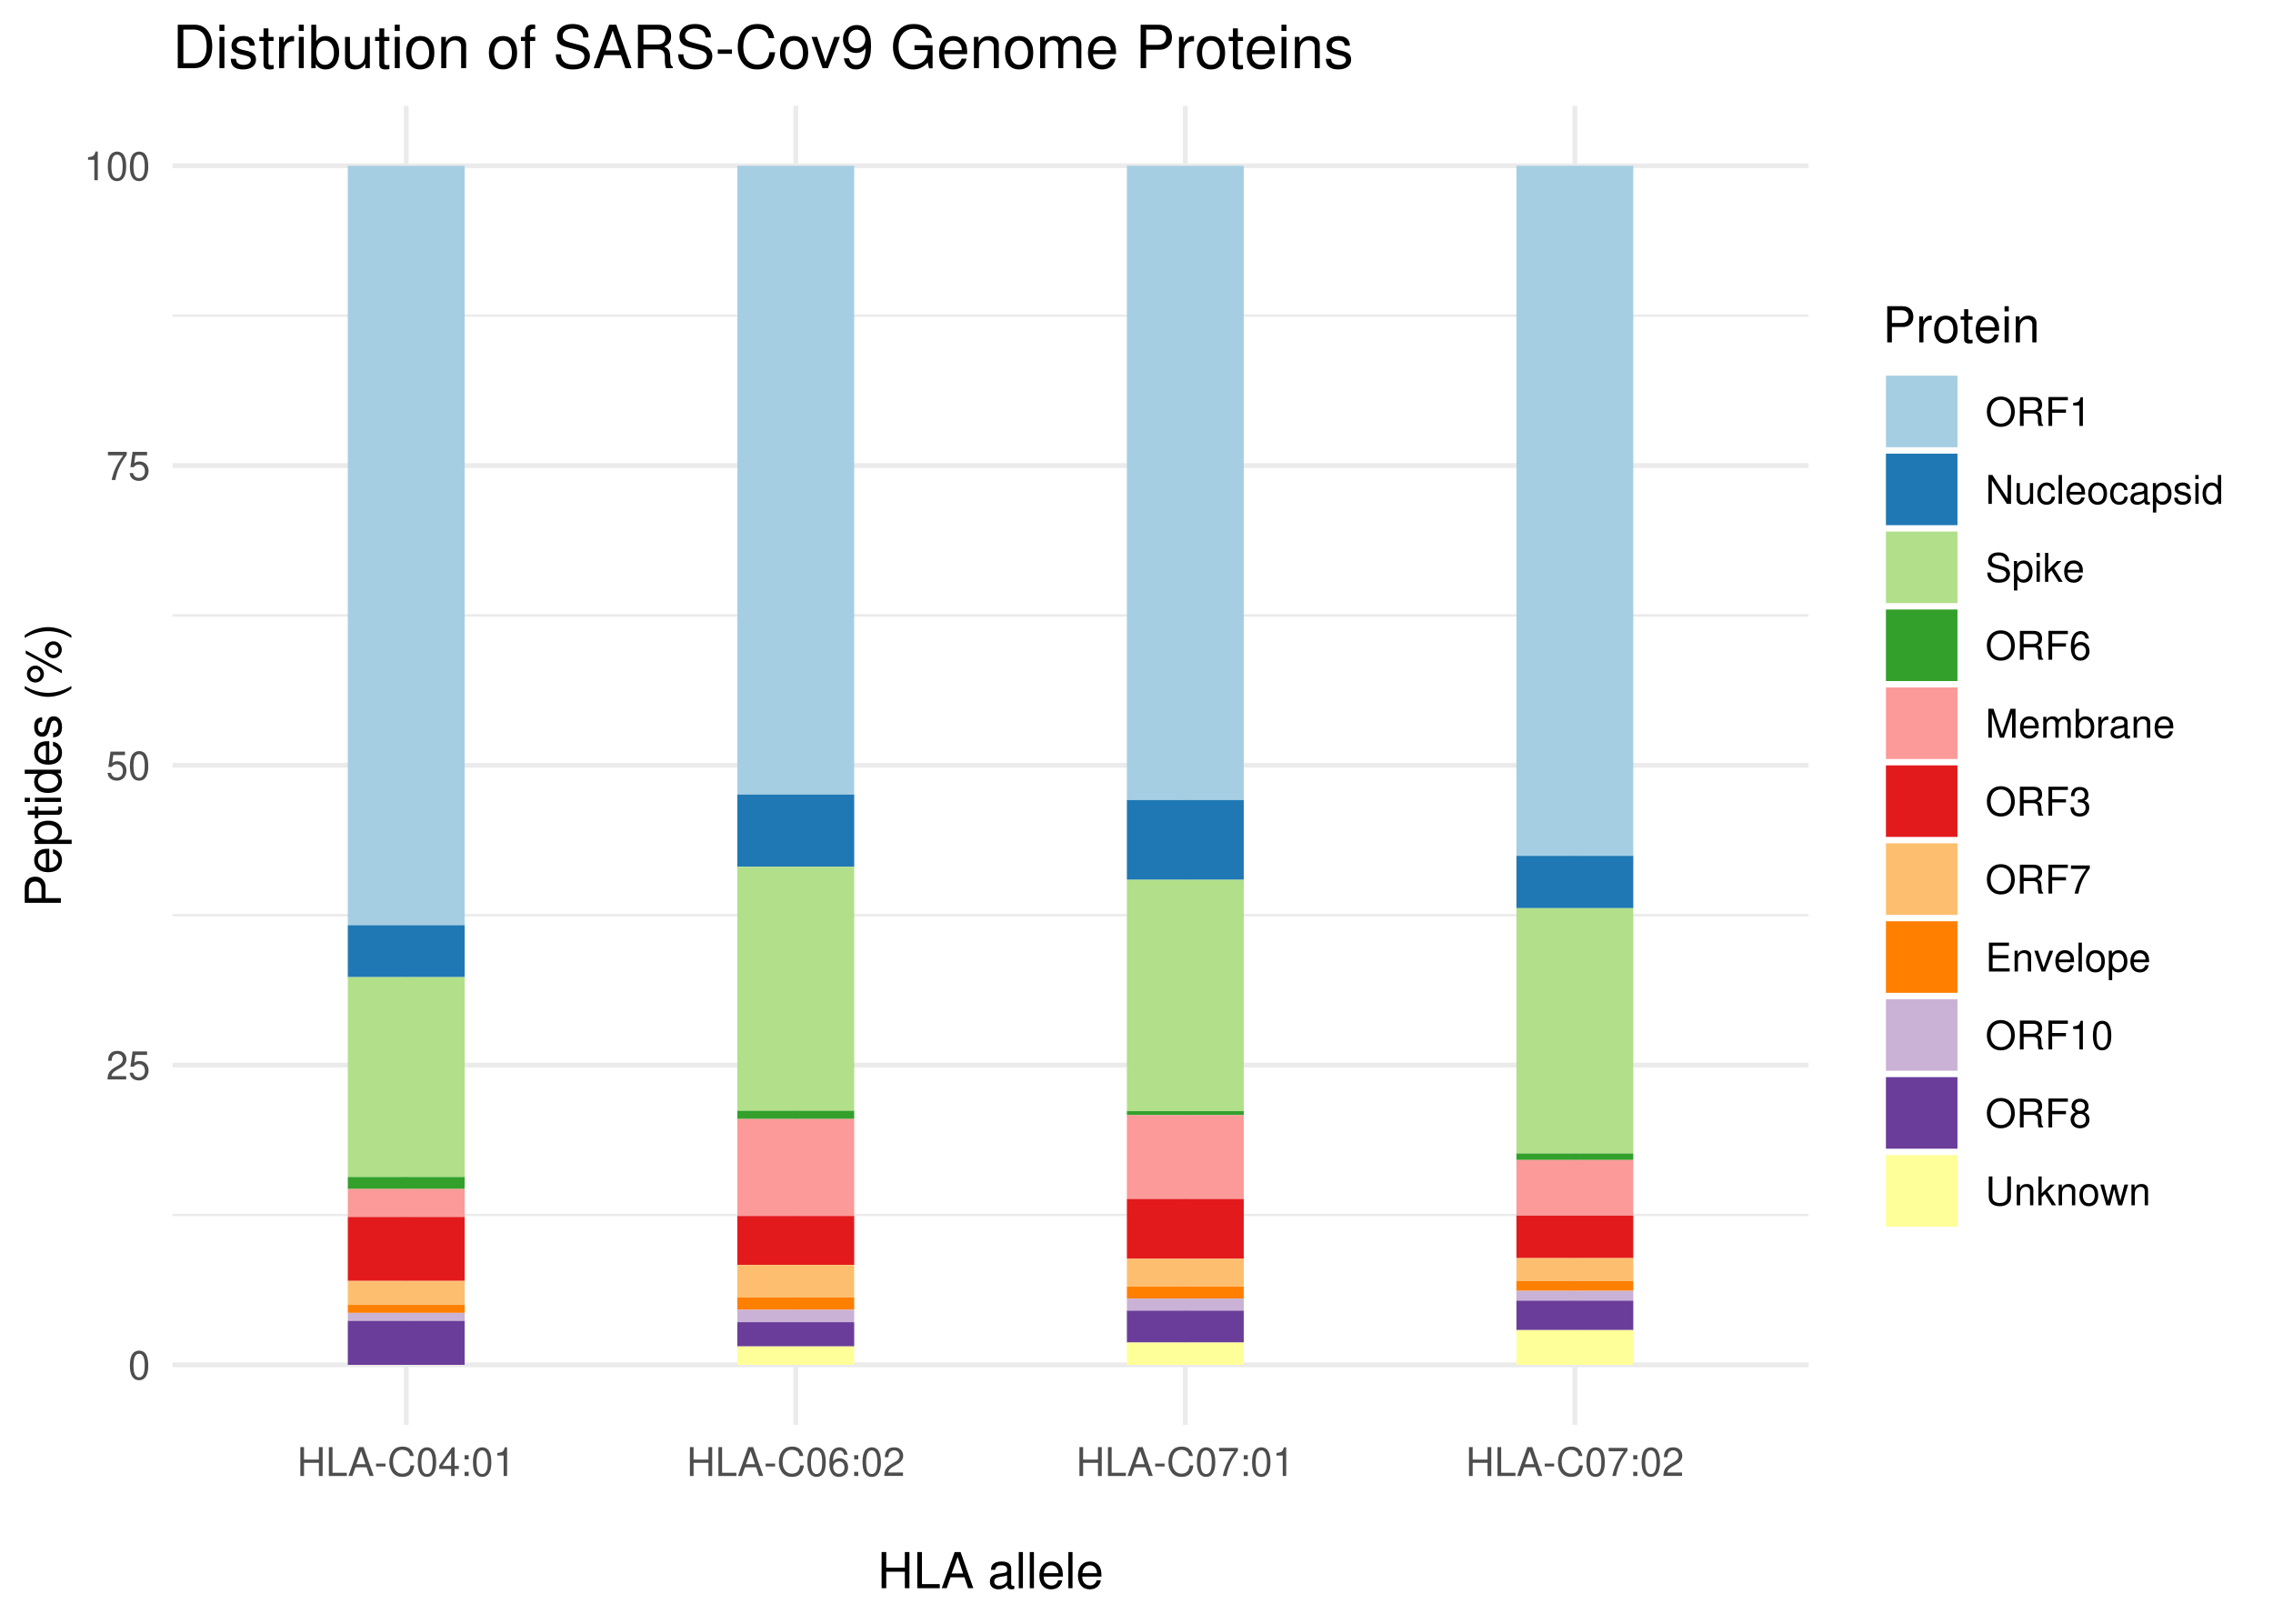 <?xml version="1.0" encoding="UTF-8"?>
<svg xmlns="http://www.w3.org/2000/svg" xmlns:xlink="http://www.w3.org/1999/xlink" width="504pt" height="360pt" viewBox="0 0 504 360" version="1.1">
<defs>
<g>
<symbol overflow="visible" id="glyph0-0">
<path style="stroke:none;" d=""/>
</symbol>
<symbol overflow="visible" id="glyph0-1">
<path style="stroke:none;" d="M 2.422 -6.359 C 1.844 -6.359 1.312 -6.094 0.984 -5.672 C 0.578 -5.109 0.375 -4.25 0.375 -3.078 C 0.375 -0.938 1.078 0.203 2.422 0.203 C 3.734 0.203 4.453 -0.938 4.453 -3.031 C 4.453 -4.25 4.266 -5.078 3.859 -5.672 C 3.531 -6.109 3.016 -6.359 2.422 -6.359 Z M 2.422 -5.672 C 3.25 -5.672 3.672 -4.828 3.672 -3.094 C 3.672 -1.281 3.266 -0.438 2.406 -0.438 C 1.578 -0.438 1.172 -1.312 1.172 -3.062 C 1.172 -4.828 1.578 -5.672 2.422 -5.672 Z M 2.422 -5.672 "/>
</symbol>
<symbol overflow="visible" id="glyph0-2">
<path style="stroke:none;" d="M 4.453 -0.766 L 1.172 -0.766 C 1.25 -1.297 1.531 -1.625 2.297 -2.094 L 3.172 -2.594 C 4.047 -3.062 4.5 -3.719 4.5 -4.5 C 4.5 -5.031 4.281 -5.531 3.922 -5.875 C 3.547 -6.203 3.094 -6.359 2.5 -6.359 C 1.703 -6.359 1.125 -6.078 0.781 -5.531 C 0.547 -5.203 0.453 -4.797 0.438 -4.156 L 1.219 -4.156 C 1.234 -4.594 1.297 -4.844 1.406 -5.062 C 1.594 -5.438 2 -5.688 2.469 -5.688 C 3.172 -5.688 3.703 -5.172 3.703 -4.484 C 3.703 -3.969 3.406 -3.531 2.859 -3.219 L 2.047 -2.75 C 0.75 -2 0.375 -1.406 0.297 -0.016 L 4.453 -0.016 Z M 4.453 -0.766 "/>
</symbol>
<symbol overflow="visible" id="glyph0-3">
<path style="stroke:none;" d="M 4.188 -6.234 L 0.969 -6.234 L 0.5 -2.844 L 1.219 -2.844 C 1.578 -3.266 1.875 -3.422 2.359 -3.422 C 3.203 -3.422 3.719 -2.844 3.719 -1.922 C 3.719 -1.031 3.203 -0.484 2.359 -0.484 C 1.688 -0.484 1.266 -0.828 1.078 -1.531 L 0.312 -1.531 C 0.406 -1.016 0.5 -0.781 0.688 -0.547 C 1.031 -0.078 1.672 0.203 2.375 0.203 C 3.641 0.203 4.516 -0.719 4.516 -2.031 C 4.516 -3.266 3.688 -4.109 2.5 -4.109 C 2.062 -4.109 1.703 -4 1.344 -3.734 L 1.594 -5.469 L 4.188 -5.469 Z M 4.188 -6.234 "/>
</symbol>
<symbol overflow="visible" id="glyph0-4">
<path style="stroke:none;" d="M 4.578 -6.234 L 0.406 -6.234 L 0.406 -5.469 L 3.781 -5.469 C 2.281 -3.359 1.688 -2.047 1.219 0 L 2.047 0 C 2.391 -2 3.172 -3.719 4.578 -5.594 Z M 4.578 -6.234 "/>
</symbol>
<symbol overflow="visible" id="glyph0-5">
<path style="stroke:none;" d="M 2.281 -4.531 L 2.281 0 L 3.047 0 L 3.047 -6.359 L 2.547 -6.359 C 2.266 -5.391 2.094 -5.25 0.891 -5.094 L 0.891 -4.531 Z M 2.281 -4.531 "/>
</symbol>
<symbol overflow="visible" id="glyph0-6">
<path style="stroke:none;" d="M 4.844 -2.922 L 4.844 0 L 5.672 0 L 5.672 -6.406 L 4.844 -6.406 L 4.844 -3.641 L 1.547 -3.641 L 1.547 -6.406 L 0.734 -6.406 L 0.734 0 L 1.547 0 L 1.547 -2.922 Z M 4.844 -2.922 "/>
</symbol>
<symbol overflow="visible" id="glyph0-7">
<path style="stroke:none;" d="M 1.516 -6.406 L 0.703 -6.406 L 0.703 0 L 4.688 0 L 4.688 -0.719 L 1.516 -0.719 Z M 1.516 -6.406 "/>
</symbol>
<symbol overflow="visible" id="glyph0-8">
<path style="stroke:none;" d="M 4.172 -1.922 L 4.828 0 L 5.75 0 L 3.5 -6.406 L 2.438 -6.406 L 0.156 0 L 1.016 0 L 1.703 -1.922 Z M 3.938 -2.609 L 1.906 -2.609 L 2.953 -5.531 Z M 3.938 -2.609 "/>
</symbol>
<symbol overflow="visible" id="glyph0-9">
<path style="stroke:none;" d="M 2.5 -2.75 L 0.406 -2.75 L 0.406 -2.109 L 2.5 -2.109 Z M 2.5 -2.75 "/>
</symbol>
<symbol overflow="visible" id="glyph0-10">
<path style="stroke:none;" d="M 5.828 -4.422 C 5.562 -5.828 4.766 -6.516 3.359 -6.516 C 2.484 -6.516 1.797 -6.25 1.312 -5.719 C 0.734 -5.078 0.422 -4.172 0.422 -3.125 C 0.422 -2.078 0.75 -1.172 1.344 -0.547 C 1.844 -0.031 2.484 0.203 3.312 0.203 C 4.875 0.203 5.766 -0.641 5.953 -2.344 L 5.109 -2.344 C 5.047 -1.906 4.953 -1.594 4.828 -1.344 C 4.562 -0.812 4.016 -0.516 3.328 -0.516 C 2.047 -0.516 1.234 -1.547 1.234 -3.141 C 1.234 -4.781 2 -5.797 3.25 -5.797 C 3.781 -5.797 4.25 -5.641 4.516 -5.391 C 4.766 -5.172 4.891 -4.906 4.984 -4.422 Z M 5.828 -4.422 "/>
</symbol>
<symbol overflow="visible" id="glyph0-11">
<path style="stroke:none;" d="M 2.875 -1.547 L 2.875 0 L 3.656 0 L 3.656 -1.547 L 4.578 -1.547 L 4.578 -2.234 L 3.656 -2.234 L 3.656 -6.359 L 3.078 -6.359 L 0.25 -2.359 L 0.25 -1.547 Z M 2.875 -2.234 L 0.922 -2.234 L 2.875 -5.047 Z M 2.875 -2.234 "/>
</symbol>
<symbol overflow="visible" id="glyph0-12">
<path style="stroke:none;" d="M 1.875 -0.922 L 0.969 -0.922 L 0.969 0 L 1.875 0 Z M 1.875 -4.609 L 0.969 -4.609 L 0.969 -3.688 L 1.875 -3.688 Z M 1.875 -4.609 "/>
</symbol>
<symbol overflow="visible" id="glyph0-13">
<path style="stroke:none;" d="M 4.375 -4.703 C 4.234 -5.75 3.562 -6.359 2.609 -6.359 C 1.922 -6.359 1.312 -6.031 0.938 -5.453 C 0.547 -4.828 0.375 -4.062 0.375 -2.906 C 0.375 -1.828 0.531 -1.156 0.906 -0.594 C 1.234 -0.078 1.781 0.203 2.469 0.203 C 3.656 0.203 4.516 -0.688 4.516 -1.922 C 4.516 -3.094 3.719 -3.922 2.609 -3.922 C 1.984 -3.922 1.5 -3.688 1.172 -3.234 C 1.172 -4.797 1.672 -5.672 2.562 -5.672 C 3.109 -5.672 3.484 -5.328 3.609 -4.703 Z M 2.5 -3.234 C 3.25 -3.234 3.719 -2.703 3.719 -1.859 C 3.719 -1.062 3.188 -0.484 2.484 -0.484 C 1.766 -0.484 1.219 -1.094 1.219 -1.906 C 1.219 -2.688 1.734 -3.234 2.5 -3.234 Z M 2.5 -3.234 "/>
</symbol>
<symbol overflow="visible" id="glyph0-14">
<path style="stroke:none;" d="M 3.422 -6.516 C 1.578 -6.516 0.328 -5.156 0.328 -3.156 C 0.328 -1.141 1.578 0.203 3.438 0.203 C 4.219 0.203 4.906 -0.031 5.422 -0.469 C 6.109 -1.062 6.531 -2.062 6.531 -3.109 C 6.531 -5.172 5.297 -6.516 3.422 -6.516 Z M 3.422 -5.797 C 4.812 -5.797 5.703 -4.75 5.703 -3.125 C 5.703 -1.578 4.781 -0.516 3.438 -0.516 C 2.062 -0.516 1.156 -1.578 1.156 -3.156 C 1.156 -4.734 2.062 -5.797 3.422 -5.797 Z M 3.422 -5.797 "/>
</symbol>
<symbol overflow="visible" id="glyph0-15">
<path style="stroke:none;" d="M 1.641 -2.766 L 3.75 -2.766 C 4.484 -2.766 4.797 -2.406 4.797 -1.625 L 4.797 -1.047 C 4.797 -0.656 4.859 -0.266 4.984 0 L 5.969 0 L 5.969 -0.203 C 5.672 -0.406 5.609 -0.641 5.594 -1.5 C 5.578 -2.547 5.406 -2.875 4.719 -3.172 C 5.438 -3.531 5.734 -3.953 5.734 -4.703 C 5.734 -5.812 5.047 -6.406 3.781 -6.406 L 0.812 -6.406 L 0.812 0 L 1.641 0 Z M 1.641 -3.484 L 1.641 -5.688 L 3.609 -5.688 C 4.078 -5.688 4.344 -5.625 4.547 -5.438 C 4.766 -5.266 4.875 -4.969 4.875 -4.594 C 4.875 -3.828 4.484 -3.484 3.609 -3.484 Z M 1.641 -3.484 "/>
</symbol>
<symbol overflow="visible" id="glyph0-16">
<path style="stroke:none;" d="M 1.609 -2.922 L 4.672 -2.922 L 4.672 -3.641 L 1.609 -3.641 L 1.609 -5.688 L 5.094 -5.688 L 5.094 -6.406 L 0.797 -6.406 L 0.797 0 L 1.609 0 Z M 1.609 -2.922 "/>
</symbol>
<symbol overflow="visible" id="glyph0-17">
<path style="stroke:none;" d="M 5.688 -6.406 L 4.906 -6.406 L 4.906 -1.172 L 1.562 -6.406 L 0.672 -6.406 L 0.672 0 L 1.438 0 L 1.438 -5.203 L 4.766 0 L 5.688 0 Z M 5.688 -6.406 "/>
</symbol>
<symbol overflow="visible" id="glyph0-18">
<path style="stroke:none;" d="M 4.234 0 L 4.234 -4.609 L 3.516 -4.609 L 3.516 -2 C 3.516 -1.062 3.016 -0.438 2.25 -0.438 C 1.672 -0.438 1.297 -0.797 1.297 -1.344 L 1.297 -4.609 L 0.578 -4.609 L 0.578 -1.062 C 0.578 -0.297 1.141 0.203 2.047 0.203 C 2.719 0.203 3.156 -0.031 3.578 -0.641 L 3.578 0 Z M 4.234 0 "/>
</symbol>
<symbol overflow="visible" id="glyph0-19">
<path style="stroke:none;" d="M 4.141 -3.062 C 4.109 -3.516 4.016 -3.797 3.828 -4.062 C 3.516 -4.484 2.969 -4.734 2.328 -4.734 C 1.078 -4.734 0.266 -3.75 0.266 -2.219 C 0.266 -0.734 1.062 0.203 2.312 0.203 C 3.406 0.203 4.109 -0.453 4.203 -1.578 L 3.453 -1.578 C 3.328 -0.844 2.953 -0.469 2.328 -0.469 C 1.516 -0.469 1.031 -1.141 1.031 -2.219 C 1.031 -3.375 1.516 -4.062 2.312 -4.062 C 2.922 -4.062 3.312 -3.703 3.406 -3.062 Z M 4.141 -3.062 "/>
</symbol>
<symbol overflow="visible" id="glyph0-20">
<path style="stroke:none;" d="M 1.344 -6.406 L 0.594 -6.406 L 0.594 0 L 1.344 0 Z M 1.344 -6.406 "/>
</symbol>
<symbol overflow="visible" id="glyph0-21">
<path style="stroke:none;" d="M 4.516 -2.062 C 4.516 -2.766 4.453 -3.188 4.328 -3.531 C 4.031 -4.281 3.328 -4.734 2.469 -4.734 C 1.172 -4.734 0.359 -3.766 0.359 -2.25 C 0.359 -0.719 1.141 0.203 2.453 0.203 C 3.5 0.203 4.234 -0.391 4.422 -1.406 L 3.672 -1.406 C 3.469 -0.797 3.062 -0.469 2.469 -0.469 C 2 -0.469 1.609 -0.688 1.359 -1.078 C 1.188 -1.344 1.125 -1.594 1.125 -2.062 Z M 1.141 -2.656 C 1.203 -3.516 1.719 -4.062 2.453 -4.062 C 3.203 -4.062 3.719 -3.484 3.719 -2.656 Z M 1.141 -2.656 "/>
</symbol>
<symbol overflow="visible" id="glyph0-22">
<path style="stroke:none;" d="M 2.391 -4.734 C 1.094 -4.734 0.312 -3.812 0.312 -2.266 C 0.312 -0.719 1.094 0.203 2.406 0.203 C 3.703 0.203 4.484 -0.719 4.484 -2.234 C 4.484 -3.828 3.734 -4.734 2.391 -4.734 Z M 2.406 -4.062 C 3.234 -4.062 3.719 -3.391 3.719 -2.25 C 3.719 -1.156 3.203 -0.469 2.406 -0.469 C 1.578 -0.469 1.078 -1.156 1.078 -2.266 C 1.078 -3.391 1.578 -4.062 2.406 -4.062 Z M 2.406 -4.062 "/>
</symbol>
<symbol overflow="visible" id="glyph0-23">
<path style="stroke:none;" d="M 4.703 -0.438 C 4.625 -0.406 4.594 -0.406 4.547 -0.406 C 4.297 -0.406 4.156 -0.547 4.156 -0.781 L 4.156 -3.484 C 4.156 -4.297 3.547 -4.734 2.422 -4.734 C 1.734 -4.734 1.203 -4.547 0.891 -4.203 C 0.672 -3.969 0.594 -3.703 0.578 -3.25 L 1.312 -3.25 C 1.375 -3.812 1.703 -4.062 2.391 -4.062 C 3.062 -4.062 3.422 -3.812 3.422 -3.375 L 3.422 -3.188 C 3.406 -2.875 3.25 -2.75 2.656 -2.672 C 1.625 -2.547 1.453 -2.5 1.172 -2.391 C 0.641 -2.156 0.375 -1.766 0.375 -1.156 C 0.375 -0.328 0.953 0.203 1.875 0.203 C 2.469 0.203 2.922 0 3.453 -0.469 C 3.5 0 3.734 0.203 4.203 0.203 C 4.359 0.203 4.453 0.188 4.703 0.125 Z M 3.422 -1.453 C 3.422 -1.203 3.359 -1.062 3.125 -0.859 C 2.828 -0.578 2.469 -0.438 2.047 -0.438 C 1.469 -0.438 1.141 -0.719 1.141 -1.172 C 1.141 -1.656 1.453 -1.906 2.25 -2.016 C 3.031 -2.125 3.172 -2.156 3.422 -2.281 Z M 3.422 -1.453 "/>
</symbol>
<symbol overflow="visible" id="glyph0-24">
<path style="stroke:none;" d="M 0.469 1.922 L 1.219 1.922 L 1.219 -0.484 C 1.594 -0.016 2.031 0.203 2.625 0.203 C 3.828 0.203 4.594 -0.75 4.594 -2.219 C 4.594 -3.781 3.844 -4.734 2.625 -4.734 C 2 -4.734 1.5 -4.453 1.156 -3.922 L 1.156 -4.609 L 0.469 -4.609 Z M 2.5 -4.062 C 3.312 -4.062 3.828 -3.344 3.828 -2.25 C 3.828 -1.203 3.297 -0.484 2.5 -0.484 C 1.719 -0.484 1.219 -1.188 1.219 -2.266 C 1.219 -3.359 1.719 -4.062 2.5 -4.062 Z M 2.5 -4.062 "/>
</symbol>
<symbol overflow="visible" id="glyph0-25">
<path style="stroke:none;" d="M 3.859 -3.328 C 3.844 -4.234 3.25 -4.734 2.188 -4.734 C 1.109 -4.734 0.406 -4.188 0.406 -3.328 C 0.406 -2.609 0.781 -2.266 1.875 -2 L 2.562 -1.844 C 3.062 -1.719 3.266 -1.531 3.266 -1.203 C 3.266 -0.766 2.844 -0.469 2.203 -0.469 C 1.797 -0.469 1.469 -0.594 1.281 -0.781 C 1.172 -0.922 1.125 -1.047 1.078 -1.375 L 0.297 -1.375 C 0.328 -0.312 0.938 0.203 2.141 0.203 C 3.297 0.203 4.031 -0.375 4.031 -1.266 C 4.031 -1.938 3.656 -2.328 2.734 -2.547 L 2.031 -2.703 C 1.438 -2.844 1.172 -3.047 1.172 -3.375 C 1.172 -3.797 1.562 -4.062 2.156 -4.062 C 2.75 -4.062 3.062 -3.812 3.078 -3.328 Z M 3.859 -3.328 "/>
</symbol>
<symbol overflow="visible" id="glyph0-26">
<path style="stroke:none;" d="M 1.312 -4.609 L 0.594 -4.609 L 0.594 0 L 1.312 0 Z M 1.312 -6.406 L 0.578 -6.406 L 0.578 -5.484 L 1.312 -5.484 Z M 1.312 -6.406 "/>
</symbol>
<symbol overflow="visible" id="glyph0-27">
<path style="stroke:none;" d="M 4.359 -6.406 L 3.625 -6.406 L 3.625 -4.031 C 3.312 -4.5 2.828 -4.734 2.203 -4.734 C 1.016 -4.734 0.234 -3.781 0.234 -2.312 C 0.234 -0.75 0.984 0.203 2.234 0.203 C 2.875 0.203 3.312 -0.031 3.703 -0.609 L 3.703 0 L 4.359 0 Z M 2.328 -4.062 C 3.125 -4.062 3.625 -3.359 3.625 -2.25 C 3.625 -1.188 3.109 -0.484 2.344 -0.484 C 1.531 -0.484 1 -1.203 1 -2.266 C 1 -3.344 1.531 -4.062 2.328 -4.062 Z M 2.328 -4.062 "/>
</symbol>
<symbol overflow="visible" id="glyph0-28">
<path style="stroke:none;" d="M 5.25 -4.531 C 5.25 -4.969 5.219 -5.094 5.078 -5.391 C 4.719 -6.125 3.969 -6.516 2.891 -6.516 C 1.484 -6.516 0.609 -5.797 0.609 -4.641 C 0.609 -3.859 1.031 -3.359 1.875 -3.141 L 3.469 -2.719 C 4.281 -2.5 4.641 -2.188 4.641 -1.688 C 4.641 -1.344 4.453 -0.984 4.188 -0.797 C 3.938 -0.609 3.531 -0.516 3.016 -0.516 C 2.312 -0.516 1.844 -0.688 1.531 -1.062 C 1.297 -1.344 1.188 -1.641 1.203 -2.047 L 0.422 -2.047 C 0.438 -1.453 0.547 -1.062 0.797 -0.719 C 1.234 -0.109 1.984 0.203 2.953 0.203 C 3.719 0.203 4.344 0.031 4.766 -0.297 C 5.188 -0.641 5.469 -1.203 5.469 -1.766 C 5.469 -2.547 4.969 -3.125 4.094 -3.375 L 2.484 -3.797 C 1.719 -4.016 1.438 -4.25 1.438 -4.75 C 1.438 -5.406 2 -5.828 2.875 -5.828 C 3.891 -5.828 4.453 -5.375 4.469 -4.531 Z M 5.25 -4.531 "/>
</symbol>
<symbol overflow="visible" id="glyph0-29">
<path style="stroke:none;" d="M 1.234 -6.406 L 0.516 -6.406 L 0.516 0 L 1.234 0 L 1.234 -1.797 L 1.953 -2.5 L 3.516 0 L 4.422 0 L 2.531 -3.016 L 4.141 -4.609 L 3.188 -4.609 L 1.234 -2.656 Z M 1.234 -6.406 "/>
</symbol>
<symbol overflow="visible" id="glyph0-30">
<path style="stroke:none;" d="M 4.109 0 L 5.922 -5.375 L 5.922 0 L 6.688 0 L 6.688 -6.406 L 5.562 -6.406 L 3.688 -0.828 L 1.797 -6.406 L 0.656 -6.406 L 0.656 0 L 1.438 0 L 1.438 -5.375 L 3.25 0 Z M 4.109 0 "/>
</symbol>
<symbol overflow="visible" id="glyph0-31">
<path style="stroke:none;" d="M 0.609 -4.609 L 0.609 0 L 1.359 0 L 1.359 -2.891 C 1.359 -3.562 1.844 -4.094 2.438 -4.094 C 2.984 -4.094 3.297 -3.766 3.297 -3.172 L 3.297 0 L 4.031 0 L 4.031 -2.891 C 4.031 -3.562 4.516 -4.094 5.109 -4.094 C 5.641 -4.094 5.969 -3.75 5.969 -3.172 L 5.969 0 L 6.703 0 L 6.703 -3.453 C 6.703 -4.281 6.234 -4.734 5.359 -4.734 C 4.75 -4.734 4.375 -4.562 3.953 -4.031 C 3.672 -4.531 3.312 -4.734 2.703 -4.734 C 2.094 -4.734 1.688 -4.516 1.297 -3.953 L 1.297 -4.609 Z M 0.609 -4.609 "/>
</symbol>
<symbol overflow="visible" id="glyph0-32">
<path style="stroke:none;" d="M 0.469 -6.406 L 0.469 0 L 1.141 0 L 1.141 -0.594 C 1.484 -0.047 1.953 0.203 2.594 0.203 C 3.812 0.203 4.594 -0.797 4.594 -2.328 C 4.594 -3.812 3.859 -4.734 2.625 -4.734 C 2 -4.734 1.547 -4.5 1.203 -3.984 L 1.203 -6.406 Z M 2.484 -4.062 C 3.312 -4.062 3.828 -3.344 3.828 -2.25 C 3.828 -1.203 3.297 -0.484 2.484 -0.484 C 1.703 -0.484 1.203 -1.188 1.203 -2.266 C 1.203 -3.359 1.703 -4.062 2.484 -4.062 Z M 2.484 -4.062 "/>
</symbol>
<symbol overflow="visible" id="glyph0-33">
<path style="stroke:none;" d="M 0.609 -4.609 L 0.609 0 L 1.344 0 L 1.344 -2.391 C 1.359 -3.5 1.812 -4 2.828 -3.969 L 2.828 -4.719 C 2.703 -4.734 2.625 -4.734 2.547 -4.734 C 2.062 -4.734 1.703 -4.453 1.281 -3.781 L 1.281 -4.609 Z M 0.609 -4.609 "/>
</symbol>
<symbol overflow="visible" id="glyph0-34">
<path style="stroke:none;" d="M 0.609 -4.609 L 0.609 0 L 1.359 0 L 1.359 -2.547 C 1.359 -3.484 1.844 -4.094 2.609 -4.094 C 3.188 -4.094 3.547 -3.75 3.547 -3.188 L 3.547 0 L 4.281 0 L 4.281 -3.484 C 4.281 -4.25 3.719 -4.734 2.828 -4.734 C 2.141 -4.734 1.703 -4.484 1.297 -3.828 L 1.297 -4.609 Z M 0.609 -4.609 "/>
</symbol>
<symbol overflow="visible" id="glyph0-35">
<path style="stroke:none;" d="M 1.938 -2.922 L 2.359 -2.922 C 3.203 -2.922 3.656 -2.531 3.656 -1.766 C 3.656 -0.969 3.172 -0.484 2.375 -0.484 C 1.516 -0.484 1.109 -0.922 1.062 -1.844 L 0.281 -1.844 C 0.312 -1.344 0.406 -1 0.547 -0.719 C 0.875 -0.109 1.484 0.203 2.344 0.203 C 3.625 0.203 4.453 -0.578 4.453 -1.781 C 4.453 -2.594 4.141 -3.031 3.391 -3.297 C 3.969 -3.531 4.266 -3.969 4.266 -4.609 C 4.266 -5.703 3.547 -6.359 2.359 -6.359 C 1.109 -6.359 0.438 -5.656 0.406 -4.312 L 1.188 -4.312 C 1.203 -4.703 1.234 -4.922 1.328 -5.109 C 1.5 -5.469 1.891 -5.688 2.375 -5.688 C 3.062 -5.688 3.469 -5.266 3.469 -4.578 C 3.469 -4.141 3.312 -3.859 2.969 -3.719 C 2.766 -3.625 2.484 -3.594 1.938 -3.578 Z M 1.938 -2.922 "/>
</symbol>
<symbol overflow="visible" id="glyph0-36">
<path style="stroke:none;" d="M 1.609 -2.922 L 5.109 -2.922 L 5.109 -3.641 L 1.609 -3.641 L 1.609 -5.688 L 5.234 -5.688 L 5.234 -6.406 L 0.797 -6.406 L 0.797 0 L 5.391 0 L 5.391 -0.719 L 1.609 -0.719 Z M 1.609 -2.922 "/>
</symbol>
<symbol overflow="visible" id="glyph0-37">
<path style="stroke:none;" d="M 2.5 0 L 4.281 -4.609 L 3.453 -4.609 L 2.141 -0.875 L 0.922 -4.609 L 0.094 -4.609 L 1.703 0 Z M 2.5 0 "/>
</symbol>
<symbol overflow="visible" id="glyph0-38">
<path style="stroke:none;" d="M 3.438 -3.359 C 4.094 -3.75 4.297 -4.062 4.297 -4.656 C 4.297 -5.672 3.531 -6.359 2.422 -6.359 C 1.312 -6.359 0.547 -5.672 0.547 -4.672 C 0.547 -4.062 0.75 -3.75 1.391 -3.359 C 0.672 -2.984 0.328 -2.469 0.328 -1.766 C 0.328 -0.609 1.172 0.203 2.422 0.203 C 3.656 0.203 4.516 -0.609 4.516 -1.766 C 4.516 -2.469 4.156 -2.984 3.438 -3.359 Z M 2.422 -5.672 C 3.078 -5.672 3.5 -5.281 3.5 -4.641 C 3.5 -4.047 3.062 -3.656 2.422 -3.656 C 1.766 -3.656 1.344 -4.047 1.344 -4.656 C 1.344 -5.281 1.766 -5.672 2.422 -5.672 Z M 2.422 -3 C 3.188 -3 3.719 -2.484 3.719 -1.75 C 3.719 -0.984 3.203 -0.484 2.406 -0.484 C 1.641 -0.484 1.125 -1 1.125 -1.734 C 1.125 -2.5 1.641 -3 2.422 -3 Z M 2.422 -3 "/>
</symbol>
<symbol overflow="visible" id="glyph0-39">
<path style="stroke:none;" d="M 4.859 -6.406 L 4.859 -1.906 C 4.859 -1.047 4.234 -0.516 3.203 -0.516 C 2.734 -0.516 2.344 -0.641 2.031 -0.859 C 1.719 -1.094 1.562 -1.422 1.562 -1.906 L 1.562 -6.406 L 0.75 -6.406 L 0.75 -1.906 C 0.75 -0.609 1.688 0.203 3.203 0.203 C 4.703 0.203 5.672 -0.625 5.672 -1.906 L 5.672 -6.406 Z M 4.859 -6.406 "/>
</symbol>
<symbol overflow="visible" id="glyph0-40">
<path style="stroke:none;" d="M 4.875 0 L 6.234 -4.609 L 5.406 -4.609 L 4.484 -1.016 L 3.578 -4.609 L 2.688 -4.609 L 1.797 -1.016 L 0.859 -4.609 L 0.047 -4.609 L 1.391 0 L 2.219 0 L 3.109 -3.609 L 4.031 0 Z M 4.875 0 "/>
</symbol>
<symbol overflow="visible" id="glyph1-0">
<path style="stroke:none;" d=""/>
</symbol>
<symbol overflow="visible" id="glyph1-1">
<path style="stroke:none;" d="M 6.062 -3.656 L 6.062 0 L 7.078 0 L 7.078 -8.016 L 6.062 -8.016 L 6.062 -4.547 L 1.938 -4.547 L 1.938 -8.016 L 0.906 -8.016 L 0.906 0 L 1.938 0 L 1.938 -3.656 Z M 6.062 -3.656 "/>
</symbol>
<symbol overflow="visible" id="glyph1-2">
<path style="stroke:none;" d="M 1.906 -8.016 L 0.875 -8.016 L 0.875 0 L 5.859 0 L 5.859 -0.906 L 1.906 -0.906 Z M 1.906 -8.016 "/>
</symbol>
<symbol overflow="visible" id="glyph1-3">
<path style="stroke:none;" d="M 5.219 -2.406 L 6.031 0 L 7.188 0 L 4.359 -8.016 L 3.047 -8.016 L 0.188 0 L 1.281 0 L 2.125 -2.406 Z M 4.922 -3.266 L 2.375 -3.266 L 3.703 -6.922 Z M 4.922 -3.266 "/>
</symbol>
<symbol overflow="visible" id="glyph1-4">
<path style="stroke:none;" d=""/>
</symbol>
<symbol overflow="visible" id="glyph1-5">
<path style="stroke:none;" d="M 5.891 -0.531 C 5.781 -0.516 5.734 -0.516 5.688 -0.516 C 5.375 -0.516 5.188 -0.688 5.188 -0.969 L 5.188 -4.359 C 5.188 -5.375 4.438 -5.922 3.031 -5.922 C 2.172 -5.922 1.5 -5.688 1.109 -5.266 C 0.844 -4.969 0.734 -4.625 0.719 -4.062 L 1.641 -4.062 C 1.719 -4.766 2.141 -5.078 2.984 -5.078 C 3.828 -5.078 4.281 -4.781 4.281 -4.219 L 4.281 -3.984 C 4.266 -3.594 4.062 -3.438 3.328 -3.344 C 2.031 -3.172 1.828 -3.141 1.469 -2.984 C 0.797 -2.703 0.469 -2.203 0.469 -1.453 C 0.469 -0.406 1.188 0.25 2.359 0.25 C 3.078 0.25 3.656 0 4.312 -0.594 C 4.375 0 4.656 0.25 5.266 0.25 C 5.453 0.25 5.578 0.234 5.891 0.156 Z M 4.281 -1.812 C 4.281 -1.5 4.188 -1.312 3.922 -1.062 C 3.547 -0.719 3.094 -0.547 2.547 -0.547 C 1.844 -0.547 1.422 -0.891 1.422 -1.469 C 1.422 -2.078 1.812 -2.391 2.812 -2.531 C 3.781 -2.656 3.969 -2.703 4.281 -2.844 Z M 4.281 -1.812 "/>
</symbol>
<symbol overflow="visible" id="glyph1-6">
<path style="stroke:none;" d="M 1.672 -8.016 L 0.75 -8.016 L 0.75 0 L 1.672 0 Z M 1.672 -8.016 "/>
</symbol>
<symbol overflow="visible" id="glyph1-7">
<path style="stroke:none;" d="M 5.641 -2.578 C 5.641 -3.453 5.578 -3.984 5.406 -4.406 C 5.031 -5.359 4.156 -5.922 3.078 -5.922 C 1.469 -5.922 0.438 -4.703 0.438 -2.812 C 0.438 -0.906 1.438 0.25 3.062 0.25 C 4.375 0.25 5.297 -0.5 5.516 -1.75 L 4.594 -1.75 C 4.344 -0.984 3.828 -0.594 3.094 -0.594 C 2.516 -0.594 2.016 -0.859 1.703 -1.344 C 1.484 -1.672 1.406 -2 1.391 -2.578 Z M 1.422 -3.328 C 1.5 -4.391 2.141 -5.078 3.062 -5.078 C 4 -5.078 4.656 -4.359 4.656 -3.328 Z M 1.422 -3.328 "/>
</symbol>
<symbol overflow="visible" id="glyph1-8">
<path style="stroke:none;" d="M 2.031 -3.406 L 4.547 -3.406 C 5.172 -3.406 5.672 -3.594 6.094 -3.969 C 6.578 -4.406 6.781 -4.922 6.781 -5.672 C 6.781 -7.172 5.891 -8.016 4.312 -8.016 L 1 -8.016 L 1 0 L 2.031 0 Z M 2.031 -4.297 L 2.031 -7.109 L 4.156 -7.109 C 5.141 -7.109 5.719 -6.594 5.719 -5.703 C 5.719 -4.828 5.141 -4.297 4.156 -4.297 Z M 2.031 -4.297 "/>
</symbol>
<symbol overflow="visible" id="glyph1-9">
<path style="stroke:none;" d="M 0.766 -5.766 L 0.766 0 L 1.688 0 L 1.688 -2.984 C 1.688 -4.375 2.266 -5 3.531 -4.969 L 3.531 -5.891 C 3.375 -5.922 3.281 -5.922 3.172 -5.922 C 2.578 -5.922 2.141 -5.578 1.609 -4.719 L 1.609 -5.766 Z M 0.766 -5.766 "/>
</symbol>
<symbol overflow="visible" id="glyph1-10">
<path style="stroke:none;" d="M 2.984 -5.922 C 1.359 -5.922 0.391 -4.781 0.391 -2.844 C 0.391 -0.891 1.359 0.25 3 0.25 C 4.625 0.25 5.609 -0.906 5.609 -2.797 C 5.609 -4.797 4.656 -5.922 2.984 -5.922 Z M 3 -5.078 C 4.031 -5.078 4.656 -4.234 4.656 -2.812 C 4.656 -1.438 4.016 -0.594 3 -0.594 C 1.984 -0.594 1.359 -1.438 1.359 -2.844 C 1.359 -4.234 1.984 -5.078 3 -5.078 Z M 3 -5.078 "/>
</symbol>
<symbol overflow="visible" id="glyph1-11">
<path style="stroke:none;" d="M 2.797 -5.766 L 1.844 -5.766 L 1.844 -7.344 L 0.938 -7.344 L 0.938 -5.766 L 0.156 -5.766 L 0.156 -5.016 L 0.938 -5.016 L 0.938 -0.656 C 0.938 -0.062 1.328 0.25 2.047 0.25 C 2.281 0.25 2.484 0.234 2.797 0.172 L 2.797 -0.594 C 2.656 -0.562 2.547 -0.547 2.359 -0.547 C 1.953 -0.547 1.844 -0.656 1.844 -1.062 L 1.844 -5.016 L 2.797 -5.016 Z M 2.797 -5.766 "/>
</symbol>
<symbol overflow="visible" id="glyph1-12">
<path style="stroke:none;" d="M 1.656 -5.766 L 0.734 -5.766 L 0.734 0 L 1.656 0 Z M 1.656 -8.016 L 0.719 -8.016 L 0.719 -6.859 L 1.656 -6.859 Z M 1.656 -8.016 "/>
</symbol>
<symbol overflow="visible" id="glyph1-13">
<path style="stroke:none;" d="M 0.766 -5.766 L 0.766 0 L 1.688 0 L 1.688 -3.172 C 1.688 -4.359 2.312 -5.125 3.25 -5.125 C 3.984 -5.125 4.438 -4.688 4.438 -4 L 4.438 0 L 5.359 0 L 5.359 -4.359 C 5.359 -5.312 4.641 -5.922 3.531 -5.922 C 2.672 -5.922 2.125 -5.594 1.609 -4.797 L 1.609 -5.766 Z M 0.766 -5.766 "/>
</symbol>
<symbol overflow="visible" id="glyph2-0">
<path style="stroke:none;" d=""/>
</symbol>
<symbol overflow="visible" id="glyph2-1">
<path style="stroke:none;" d="M -3.406 -2.031 L -3.406 -4.547 C -3.406 -5.172 -3.594 -5.672 -3.969 -6.094 C -4.406 -6.578 -4.922 -6.781 -5.672 -6.781 C -7.172 -6.781 -8.016 -5.891 -8.016 -4.312 L -8.016 -1 L 0 -1 L 0 -2.031 Z M -4.297 -2.031 L -7.109 -2.031 L -7.109 -4.156 C -7.109 -5.141 -6.594 -5.719 -5.703 -5.719 C -4.828 -5.719 -4.297 -5.141 -4.297 -4.156 Z M -4.297 -2.031 "/>
</symbol>
<symbol overflow="visible" id="glyph2-2">
<path style="stroke:none;" d="M -2.578 -5.641 C -3.453 -5.641 -3.984 -5.578 -4.406 -5.406 C -5.359 -5.031 -5.922 -4.156 -5.922 -3.078 C -5.922 -1.469 -4.703 -0.438 -2.812 -0.438 C -0.906 -0.438 0.25 -1.438 0.25 -3.062 C 0.25 -4.375 -0.5 -5.297 -1.75 -5.516 L -1.75 -4.594 C -0.984 -4.344 -0.594 -3.828 -0.594 -3.094 C -0.594 -2.516 -0.859 -2.016 -1.344 -1.703 C -1.672 -1.484 -2 -1.406 -2.578 -1.391 Z M -3.328 -1.422 C -4.391 -1.5 -5.078 -2.141 -5.078 -3.062 C -5.078 -4 -4.359 -4.656 -3.328 -4.656 Z M -3.328 -1.422 "/>
</symbol>
<symbol overflow="visible" id="glyph2-3">
<path style="stroke:none;" d="M 2.391 -0.594 L 2.391 -1.516 L -0.609 -1.516 C -0.016 -2 0.25 -2.547 0.25 -3.281 C 0.25 -4.781 -0.953 -5.75 -2.781 -5.75 C -4.719 -5.75 -5.922 -4.812 -5.922 -3.281 C -5.922 -2.5 -5.578 -1.875 -4.891 -1.438 L -5.766 -1.438 L -5.766 -0.594 Z M -5.078 -3.125 C -5.078 -4.141 -4.188 -4.797 -2.812 -4.797 C -1.5 -4.797 -0.609 -4.125 -0.609 -3.125 C -0.609 -2.141 -1.484 -1.516 -2.844 -1.516 C -4.188 -1.516 -5.078 -2.141 -5.078 -3.125 Z M -5.078 -3.125 "/>
</symbol>
<symbol overflow="visible" id="glyph2-4">
<path style="stroke:none;" d="M -5.766 -2.797 L -5.766 -1.844 L -7.344 -1.844 L -7.344 -0.938 L -5.766 -0.938 L -5.766 -0.156 L -5.016 -0.156 L -5.016 -0.938 L -0.656 -0.938 C -0.062 -0.938 0.25 -1.328 0.25 -2.047 C 0.25 -2.281 0.234 -2.484 0.172 -2.797 L -0.594 -2.797 C -0.562 -2.656 -0.547 -2.547 -0.547 -2.359 C -0.547 -1.953 -0.656 -1.844 -1.062 -1.844 L -5.016 -1.844 L -5.016 -2.797 Z M -5.766 -2.797 "/>
</symbol>
<symbol overflow="visible" id="glyph2-5">
<path style="stroke:none;" d="M -5.766 -1.656 L -5.766 -0.734 L 0 -0.734 L 0 -1.656 Z M -8.016 -1.656 L -8.016 -0.719 L -6.859 -0.719 L -6.859 -1.656 Z M -8.016 -1.656 "/>
</symbol>
<symbol overflow="visible" id="glyph2-6">
<path style="stroke:none;" d="M -8.016 -5.438 L -8.016 -4.531 L -5.031 -4.531 C -5.625 -4.141 -5.922 -3.531 -5.922 -2.766 C -5.922 -1.266 -4.734 -0.281 -2.891 -0.281 C -0.953 -0.281 0.25 -1.234 0.25 -2.797 C 0.25 -3.594 -0.047 -4.141 -0.766 -4.625 L 0 -4.625 L 0 -5.438 Z M -5.078 -2.922 C -5.078 -3.906 -4.203 -4.531 -2.812 -4.531 C -1.484 -4.531 -0.609 -3.891 -0.609 -2.922 C -0.609 -1.906 -1.5 -1.25 -2.844 -1.25 C -4.188 -1.25 -5.078 -1.906 -5.078 -2.922 Z M -5.078 -2.922 "/>
</symbol>
<symbol overflow="visible" id="glyph2-7">
<path style="stroke:none;" d="M -4.156 -4.812 C -5.297 -4.812 -5.922 -4.062 -5.922 -2.734 C -5.922 -1.391 -5.234 -0.516 -4.172 -0.516 C -3.266 -0.516 -2.844 -0.984 -2.516 -2.344 L -2.297 -3.203 C -2.141 -3.844 -1.906 -4.094 -1.5 -4.094 C -0.953 -4.094 -0.594 -3.547 -0.594 -2.75 C -0.594 -2.25 -0.734 -1.844 -0.984 -1.609 C -1.141 -1.469 -1.312 -1.391 -1.719 -1.344 L -1.719 -0.375 C -0.391 -0.422 0.25 -1.172 0.25 -2.672 C 0.25 -4.125 -0.469 -5.047 -1.578 -5.047 C -2.438 -5.047 -2.906 -4.562 -3.172 -3.422 L -3.391 -2.547 C -3.562 -1.797 -3.812 -1.469 -4.219 -1.469 C -4.75 -1.469 -5.078 -1.953 -5.078 -2.688 C -5.078 -3.438 -4.766 -3.828 -4.156 -3.844 Z M -4.156 -4.812 "/>
</symbol>
<symbol overflow="visible" id="glyph2-8">
<path style="stroke:none;" d=""/>
</symbol>
<symbol overflow="visible" id="glyph2-9">
<path style="stroke:none;" d="M -8.016 -2.594 C -6.578 -1.5 -4.578 -0.797 -2.844 -0.797 C -1.109 -0.797 0.891 -1.5 2.328 -2.594 L 2.328 -3.203 C 0.766 -2.234 -1.094 -1.688 -2.844 -1.688 C -4.594 -1.688 -6.453 -2.234 -8.016 -3.203 Z M -8.016 -2.594 "/>
</symbol>
<symbol overflow="visible" id="glyph2-10">
<path style="stroke:none;" d="M -7.531 -2.188 C -7.531 -1.156 -6.688 -0.312 -5.656 -0.312 C -4.625 -0.312 -3.766 -1.156 -3.766 -2.203 C -3.766 -3.219 -4.625 -4.062 -5.625 -4.062 C -6.703 -4.062 -7.531 -3.25 -7.531 -2.188 Z M -6.766 -2.188 C -6.766 -2.812 -6.266 -3.312 -5.641 -3.312 C -5.031 -3.312 -4.547 -2.812 -4.547 -2.203 C -4.547 -1.578 -5.031 -1.078 -5.656 -1.078 C -6.266 -1.078 -6.766 -1.578 -6.766 -2.188 Z M -7.797 -6.703 L 0.219 -2.359 L 0.219 -3.078 L -7.797 -7.422 Z M -3.547 -7.562 C -3.547 -6.531 -2.703 -5.703 -1.672 -5.703 C -0.625 -5.703 0.203 -6.531 0.203 -7.578 C 0.203 -8.609 -0.625 -9.453 -1.656 -9.453 C -2.703 -9.453 -3.547 -8.625 -3.547 -7.562 Z M -2.766 -7.562 C -2.766 -8.188 -2.281 -8.688 -1.656 -8.688 C -1.062 -8.688 -0.562 -8.188 -0.562 -7.578 C -0.562 -6.953 -1.062 -6.453 -1.672 -6.453 C -2.281 -6.453 -2.766 -6.953 -2.766 -7.562 Z M -2.766 -7.562 "/>
</symbol>
<symbol overflow="visible" id="glyph2-11">
<path style="stroke:none;" d="M 2.328 -1.016 C 0.891 -2.125 -1.109 -2.812 -2.844 -2.812 C -4.578 -2.812 -6.578 -2.125 -8.016 -1.016 L -8.016 -0.422 C -6.453 -1.391 -4.594 -1.922 -2.844 -1.922 C -1.094 -1.922 0.766 -1.391 2.328 -0.422 Z M 2.328 -1.016 "/>
</symbol>
<symbol overflow="visible" id="glyph3-0">
<path style="stroke:none;" d=""/>
</symbol>
<symbol overflow="visible" id="glyph3-1">
<path style="stroke:none;" d="M 1.172 0 L 4.891 0 C 7.312 0 8.812 -1.828 8.812 -4.812 C 8.812 -7.797 7.328 -9.625 4.891 -9.625 L 1.172 -9.625 Z M 2.406 -1.078 L 2.406 -8.547 L 4.672 -8.547 C 6.578 -8.547 7.578 -7.266 7.578 -4.812 C 7.578 -2.359 6.578 -1.078 4.672 -1.078 Z M 2.406 -1.078 "/>
</symbol>
<symbol overflow="visible" id="glyph3-2">
<path style="stroke:none;" d="M 1.984 -6.922 L 0.891 -6.922 L 0.891 0 L 1.984 0 Z M 1.984 -9.625 L 0.875 -9.625 L 0.875 -8.234 L 1.984 -8.234 Z M 1.984 -9.625 "/>
</symbol>
<symbol overflow="visible" id="glyph3-3">
<path style="stroke:none;" d="M 5.781 -4.984 C 5.766 -6.344 4.875 -7.109 3.281 -7.109 C 1.656 -7.109 0.625 -6.281 0.625 -5 C 0.625 -3.922 1.172 -3.406 2.812 -3.016 L 3.844 -2.766 C 4.609 -2.578 4.906 -2.297 4.906 -1.812 C 4.906 -1.156 4.266 -0.719 3.297 -0.719 C 2.703 -0.719 2.203 -0.891 1.922 -1.172 C 1.75 -1.375 1.672 -1.578 1.609 -2.062 L 0.453 -2.062 C 0.5 -0.469 1.406 0.297 3.203 0.297 C 4.953 0.297 6.062 -0.547 6.062 -1.891 C 6.062 -2.922 5.484 -3.484 4.109 -3.812 L 3.047 -4.062 C 2.156 -4.281 1.766 -4.562 1.766 -5.062 C 1.766 -5.703 2.344 -6.094 3.234 -6.094 C 4.125 -6.094 4.594 -5.719 4.625 -4.984 Z M 5.781 -4.984 "/>
</symbol>
<symbol overflow="visible" id="glyph3-4">
<path style="stroke:none;" d="M 3.359 -6.922 L 2.219 -6.922 L 2.219 -8.812 L 1.125 -8.812 L 1.125 -6.922 L 0.188 -6.922 L 0.188 -6.016 L 1.125 -6.016 L 1.125 -0.797 C 1.125 -0.078 1.594 0.297 2.453 0.297 C 2.75 0.297 2.984 0.281 3.359 0.219 L 3.359 -0.719 C 3.188 -0.672 3.047 -0.656 2.828 -0.656 C 2.344 -0.656 2.219 -0.797 2.219 -1.281 L 2.219 -6.016 L 3.359 -6.016 Z M 3.359 -6.922 "/>
</symbol>
<symbol overflow="visible" id="glyph3-5">
<path style="stroke:none;" d="M 0.906 -6.922 L 0.906 0 L 2.016 0 L 2.016 -3.594 C 2.031 -5.25 2.719 -6 4.234 -5.953 L 4.234 -7.078 C 4.047 -7.109 3.953 -7.109 3.812 -7.109 C 3.109 -7.109 2.562 -6.688 1.922 -5.672 L 1.922 -6.922 Z M 0.906 -6.922 "/>
</symbol>
<symbol overflow="visible" id="glyph3-6">
<path style="stroke:none;" d="M 0.719 -9.625 L 0.719 0 L 1.703 0 L 1.703 -0.891 C 2.234 -0.078 2.938 0.297 3.891 0.297 C 5.719 0.297 6.906 -1.188 6.906 -3.484 C 6.906 -5.734 5.781 -7.109 3.953 -7.109 C 3 -7.109 2.328 -6.766 1.812 -5.984 L 1.812 -9.625 Z M 3.734 -6.094 C 4.969 -6.094 5.75 -5.016 5.75 -3.359 C 5.75 -1.797 4.938 -0.719 3.734 -0.719 C 2.562 -0.719 1.812 -1.781 1.812 -3.406 C 1.812 -5.031 2.562 -6.094 3.734 -6.094 Z M 3.734 -6.094 "/>
</symbol>
<symbol overflow="visible" id="glyph3-7">
<path style="stroke:none;" d="M 6.359 0 L 6.359 -6.922 L 5.266 -6.922 L 5.266 -3 C 5.266 -1.578 4.531 -0.656 3.375 -0.656 C 2.516 -0.656 1.953 -1.188 1.953 -2.016 L 1.953 -6.922 L 0.859 -6.922 L 0.859 -1.578 C 0.859 -0.438 1.719 0.297 3.062 0.297 C 4.078 0.297 4.734 -0.047 5.375 -0.969 L 5.375 0 Z M 6.359 0 "/>
</symbol>
<symbol overflow="visible" id="glyph3-8">
<path style="stroke:none;" d="M 3.594 -7.109 C 1.641 -7.109 0.469 -5.734 0.469 -3.406 C 0.469 -1.062 1.641 0.297 3.609 0.297 C 5.562 0.297 6.734 -1.078 6.734 -3.359 C 6.734 -5.75 5.594 -7.109 3.594 -7.109 Z M 3.609 -6.094 C 4.844 -6.094 5.578 -5.078 5.578 -3.359 C 5.578 -1.734 4.812 -0.719 3.609 -0.719 C 2.375 -0.719 1.625 -1.734 1.625 -3.406 C 1.625 -5.078 2.375 -6.094 3.609 -6.094 Z M 3.609 -6.094 "/>
</symbol>
<symbol overflow="visible" id="glyph3-9">
<path style="stroke:none;" d="M 0.922 -6.922 L 0.922 0 L 2.031 0 L 2.031 -3.812 C 2.031 -5.234 2.766 -6.156 3.906 -6.156 C 4.781 -6.156 5.328 -5.625 5.328 -4.797 L 5.328 0 L 6.438 0 L 6.438 -5.234 C 6.438 -6.375 5.578 -7.109 4.234 -7.109 C 3.203 -7.109 2.547 -6.719 1.938 -5.75 L 1.938 -6.922 Z M 0.922 -6.922 "/>
</symbol>
<symbol overflow="visible" id="glyph3-10">
<path style="stroke:none;" d=""/>
</symbol>
<symbol overflow="visible" id="glyph3-11">
<path style="stroke:none;" d="M 3.406 -6.922 L 2.25 -6.922 L 2.25 -8 C 2.25 -8.469 2.516 -8.703 3.031 -8.703 C 3.109 -8.703 3.156 -8.703 3.406 -8.688 L 3.406 -9.594 C 3.156 -9.656 3.016 -9.672 2.781 -9.672 C 1.766 -9.672 1.156 -9.078 1.156 -8.094 L 1.156 -6.922 L 0.234 -6.922 L 0.234 -6.016 L 1.156 -6.016 L 1.156 0 L 2.25 0 L 2.25 -6.016 L 3.406 -6.016 Z M 3.406 -6.922 "/>
</symbol>
<symbol overflow="visible" id="glyph3-12">
<path style="stroke:none;" d="M 7.875 -6.797 C 7.875 -7.453 7.828 -7.641 7.625 -8.094 C 7.094 -9.203 5.969 -9.781 4.344 -9.781 C 2.234 -9.781 0.922 -8.703 0.922 -6.953 C 0.922 -5.781 1.547 -5.047 2.812 -4.719 L 5.203 -4.078 C 6.438 -3.766 6.969 -3.281 6.969 -2.516 C 6.969 -2 6.688 -1.484 6.281 -1.188 C 5.906 -0.906 5.297 -0.781 4.516 -0.781 C 3.453 -0.781 2.766 -1.031 2.297 -1.578 C 1.938 -2 1.781 -2.469 1.797 -3.062 L 0.641 -3.062 C 0.641 -2.172 0.812 -1.594 1.203 -1.062 C 1.859 -0.156 2.969 0.297 4.438 0.297 C 5.578 0.297 6.516 0.047 7.141 -0.438 C 7.797 -0.953 8.203 -1.812 8.203 -2.641 C 8.203 -3.828 7.453 -4.703 6.156 -5.062 L 3.734 -5.703 C 2.578 -6.016 2.156 -6.391 2.156 -7.125 C 2.156 -8.109 3.016 -8.75 4.297 -8.75 C 5.828 -8.75 6.688 -8.062 6.703 -6.797 Z M 7.875 -6.797 "/>
</symbol>
<symbol overflow="visible" id="glyph3-13">
<path style="stroke:none;" d="M 6.266 -2.891 L 7.25 0 L 8.625 0 L 5.234 -9.625 L 3.656 -9.625 L 0.219 0 L 1.531 0 L 2.547 -2.891 Z M 5.922 -3.922 L 2.859 -3.922 L 4.438 -8.312 Z M 5.922 -3.922 "/>
</symbol>
<symbol overflow="visible" id="glyph3-14">
<path style="stroke:none;" d="M 2.453 -4.141 L 5.625 -4.141 C 6.719 -4.141 7.203 -3.625 7.203 -2.422 L 7.203 -1.578 C 7.203 -0.984 7.297 -0.391 7.469 0 L 8.969 0 L 8.969 -0.297 C 8.5 -0.625 8.406 -0.969 8.391 -2.25 C 8.375 -3.828 8.125 -4.297 7.078 -4.75 C 8.156 -5.297 8.594 -5.938 8.594 -7.047 C 8.594 -8.719 7.562 -9.625 5.672 -9.625 L 1.234 -9.625 L 1.234 0 L 2.453 0 Z M 2.453 -5.234 L 2.453 -8.547 L 5.422 -8.547 C 6.109 -8.547 6.516 -8.438 6.812 -8.172 C 7.141 -7.891 7.312 -7.453 7.312 -6.891 C 7.312 -5.75 6.734 -5.234 5.422 -5.234 Z M 2.453 -5.234 "/>
</symbol>
<symbol overflow="visible" id="glyph3-15">
<path style="stroke:none;" d="M 3.75 -4.125 L 0.609 -4.125 L 0.609 -3.172 L 3.75 -3.172 Z M 3.75 -4.125 "/>
</symbol>
<symbol overflow="visible" id="glyph3-16">
<path style="stroke:none;" d="M 8.734 -6.641 C 8.359 -8.75 7.141 -9.781 5.031 -9.781 C 3.734 -9.781 2.688 -9.375 1.984 -8.578 C 1.109 -7.625 0.641 -6.266 0.641 -4.703 C 0.641 -3.109 1.125 -1.75 2.016 -0.812 C 2.766 -0.047 3.719 0.297 4.984 0.297 C 7.328 0.297 8.641 -0.969 8.938 -3.516 L 7.672 -3.516 C 7.562 -2.859 7.438 -2.406 7.234 -2.016 C 6.844 -1.234 6.016 -0.781 4.984 -0.781 C 3.078 -0.781 1.859 -2.312 1.859 -4.719 C 1.859 -7.188 3.016 -8.703 4.891 -8.703 C 5.672 -8.703 6.391 -8.469 6.781 -8.094 C 7.141 -7.766 7.344 -7.375 7.484 -6.641 Z M 8.734 -6.641 "/>
</symbol>
<symbol overflow="visible" id="glyph3-17">
<path style="stroke:none;" d="M 3.766 0 L 6.422 -6.922 L 5.172 -6.922 L 3.219 -1.312 L 1.375 -6.922 L 0.125 -6.922 L 2.562 0 Z M 3.766 0 "/>
</symbol>
<symbol overflow="visible" id="glyph3-18">
<path style="stroke:none;" d="M 0.703 -2.172 C 0.922 -0.625 1.922 0.297 3.359 0.297 C 4.391 0.297 5.328 -0.203 5.875 -1.062 C 6.453 -2 6.719 -3.156 6.719 -4.891 C 6.719 -6.5 6.484 -7.516 5.922 -8.359 C 5.406 -9.141 4.594 -9.547 3.562 -9.547 C 1.781 -9.547 0.5 -8.219 0.5 -6.359 C 0.5 -4.609 1.688 -3.359 3.375 -3.359 C 4.266 -3.359 4.922 -3.688 5.516 -4.406 C 5.5 -2.031 4.766 -0.719 3.438 -0.719 C 2.609 -0.719 2.047 -1.25 1.859 -2.172 Z M 3.547 -8.531 C 4.641 -8.531 5.453 -7.625 5.453 -6.391 C 5.453 -5.219 4.656 -4.391 3.516 -4.391 C 2.391 -4.391 1.688 -5.188 1.688 -6.453 C 1.688 -7.656 2.469 -8.531 3.547 -8.531 Z M 3.547 -8.531 "/>
</symbol>
<symbol overflow="visible" id="glyph3-19">
<path style="stroke:none;" d="M 9.359 -5.078 L 5.344 -5.078 L 5.344 -4 L 8.281 -4 L 8.281 -3.734 C 8.281 -2.016 7.016 -0.781 5.25 -0.781 C 4.281 -0.781 3.391 -1.141 2.828 -1.75 C 2.188 -2.438 1.812 -3.594 1.812 -4.781 C 1.812 -7.141 3.156 -8.703 5.188 -8.703 C 6.656 -8.703 7.703 -7.953 7.969 -6.703 L 9.234 -6.703 C 8.891 -8.656 7.406 -9.781 5.203 -9.781 C 4.031 -9.781 3.078 -9.484 2.328 -8.859 C 1.203 -7.938 0.578 -6.438 0.578 -4.719 C 0.578 -1.75 2.391 0.297 4.984 0.297 C 6.297 0.297 7.328 -0.188 8.281 -1.234 L 8.578 0.047 L 9.359 0.047 Z M 9.359 -5.078 "/>
</symbol>
<symbol overflow="visible" id="glyph3-20">
<path style="stroke:none;" d="M 6.766 -3.094 C 6.766 -4.141 6.688 -4.781 6.5 -5.297 C 6.047 -6.438 4.984 -7.109 3.703 -7.109 C 1.766 -7.109 0.531 -5.656 0.531 -3.359 C 0.531 -1.078 1.719 0.297 3.672 0.297 C 5.25 0.297 6.344 -0.594 6.625 -2.094 L 5.516 -2.094 C 5.219 -1.188 4.594 -0.719 3.703 -0.719 C 3.016 -0.719 2.422 -1.031 2.047 -1.609 C 1.781 -2 1.688 -2.406 1.672 -3.094 Z M 1.703 -3.984 C 1.797 -5.266 2.578 -6.094 3.688 -6.094 C 4.812 -6.094 5.578 -5.234 5.578 -3.984 Z M 1.703 -3.984 "/>
</symbol>
<symbol overflow="visible" id="glyph3-21">
<path style="stroke:none;" d="M 0.922 -6.922 L 0.922 0 L 2.031 0 L 2.031 -4.344 C 2.031 -5.344 2.766 -6.156 3.656 -6.156 C 4.469 -6.156 4.938 -5.656 4.938 -4.766 L 4.938 0 L 6.047 0 L 6.047 -4.344 C 6.047 -5.344 6.766 -6.156 7.672 -6.156 C 8.469 -6.156 8.953 -5.641 8.953 -4.766 L 8.953 0 L 10.062 0 L 10.062 -5.188 C 10.062 -6.438 9.344 -7.109 8.047 -7.109 C 7.125 -7.109 6.578 -6.844 5.922 -6.062 C 5.516 -6.797 4.969 -7.109 4.062 -7.109 C 3.141 -7.109 2.516 -6.766 1.938 -5.938 L 1.938 -6.922 Z M 0.922 -6.922 "/>
</symbol>
<symbol overflow="visible" id="glyph3-22">
<path style="stroke:none;" d="M 2.422 -4.078 L 5.453 -4.078 C 6.203 -4.078 6.797 -4.297 7.312 -4.766 C 7.891 -5.297 8.141 -5.922 8.141 -6.797 C 8.141 -8.609 7.078 -9.625 5.172 -9.625 L 1.203 -9.625 L 1.203 0 L 2.422 0 Z M 2.422 -5.156 L 2.422 -8.547 L 4.984 -8.547 C 6.172 -8.547 6.859 -7.906 6.859 -6.859 C 6.859 -5.797 6.172 -5.156 4.984 -5.156 Z M 2.422 -5.156 "/>
</symbol>
</g>
<clipPath id="clip1">
  <path d="M 38.246 269 L 401.027 269 L 401.027 270 L 38.246 270 Z M 38.246 269 "/>
</clipPath>
<clipPath id="clip2">
  <path d="M 38.246 202 L 401.027 202 L 401.027 204 L 38.246 204 Z M 38.246 202 "/>
</clipPath>
<clipPath id="clip3">
  <path d="M 38.246 136 L 401.027 136 L 401.027 137 L 38.246 137 Z M 38.246 136 "/>
</clipPath>
<clipPath id="clip4">
  <path d="M 38.246 69 L 401.027 69 L 401.027 71 L 38.246 71 Z M 38.246 69 "/>
</clipPath>
<clipPath id="clip5">
  <path d="M 38.246 302 L 401.027 302 L 401.027 304 L 38.246 304 Z M 38.246 302 "/>
</clipPath>
<clipPath id="clip6">
  <path d="M 38.246 235 L 401.027 235 L 401.027 237 L 38.246 237 Z M 38.246 235 "/>
</clipPath>
<clipPath id="clip7">
  <path d="M 38.246 169 L 401.027 169 L 401.027 171 L 38.246 171 Z M 38.246 169 "/>
</clipPath>
<clipPath id="clip8">
  <path d="M 38.246 102 L 401.027 102 L 401.027 104 L 38.246 104 Z M 38.246 102 "/>
</clipPath>
<clipPath id="clip9">
  <path d="M 38.246 36 L 401.027 36 L 401.027 38 L 38.246 38 Z M 38.246 36 "/>
</clipPath>
<clipPath id="clip10">
  <path d="M 89 23.461 L 91 23.461 L 91 315.895 L 89 315.895 Z M 89 23.461 "/>
</clipPath>
<clipPath id="clip11">
  <path d="M 175 23.461 L 177 23.461 L 177 315.895 L 175 315.895 Z M 175 23.461 "/>
</clipPath>
<clipPath id="clip12">
  <path d="M 262 23.461 L 264 23.461 L 264 315.895 L 262 315.895 Z M 262 23.461 "/>
</clipPath>
<clipPath id="clip13">
  <path d="M 348 23.461 L 350 23.461 L 350 315.895 L 348 315.895 Z M 348 23.461 "/>
</clipPath>
</defs>
<g id="surface164">
<rect x="0" y="0" width="504" height="360" style="fill:rgb(100%,100%,100%);fill-opacity:1;stroke:none;"/>
<g clip-path="url(#clip1)" clip-rule="nonzero">
<path style="fill:none;stroke-width:0.533;stroke-linecap:butt;stroke-linejoin:round;stroke:rgb(92.157%,92.157%,92.157%);stroke-opacity:1;stroke-miterlimit:10;" d="M 38.246 269.371 L 401.027 269.371 "/>
</g>
<g clip-path="url(#clip2)" clip-rule="nonzero">
<path style="fill:none;stroke-width:0.533;stroke-linecap:butt;stroke-linejoin:round;stroke:rgb(92.157%,92.157%,92.157%);stroke-opacity:1;stroke-miterlimit:10;" d="M 38.246 202.906 L 401.027 202.906 "/>
</g>
<g clip-path="url(#clip3)" clip-rule="nonzero">
<path style="fill:none;stroke-width:0.533;stroke-linecap:butt;stroke-linejoin:round;stroke:rgb(92.157%,92.157%,92.157%);stroke-opacity:1;stroke-miterlimit:10;" d="M 38.246 136.445 L 401.027 136.445 "/>
</g>
<g clip-path="url(#clip4)" clip-rule="nonzero">
<path style="fill:none;stroke-width:0.533;stroke-linecap:butt;stroke-linejoin:round;stroke:rgb(92.157%,92.157%,92.157%);stroke-opacity:1;stroke-miterlimit:10;" d="M 38.246 69.984 L 401.027 69.984 "/>
</g>
<g clip-path="url(#clip5)" clip-rule="nonzero">
<path style="fill:none;stroke-width:1.067;stroke-linecap:butt;stroke-linejoin:round;stroke:rgb(92.157%,92.157%,92.157%);stroke-opacity:1;stroke-miterlimit:10;" d="M 38.246 302.602 L 401.027 302.602 "/>
</g>
<g clip-path="url(#clip6)" clip-rule="nonzero">
<path style="fill:none;stroke-width:1.067;stroke-linecap:butt;stroke-linejoin:round;stroke:rgb(92.157%,92.157%,92.157%);stroke-opacity:1;stroke-miterlimit:10;" d="M 38.246 236.141 L 401.027 236.141 "/>
</g>
<g clip-path="url(#clip7)" clip-rule="nonzero">
<path style="fill:none;stroke-width:1.067;stroke-linecap:butt;stroke-linejoin:round;stroke:rgb(92.157%,92.157%,92.157%);stroke-opacity:1;stroke-miterlimit:10;" d="M 38.246 169.676 L 401.027 169.676 "/>
</g>
<g clip-path="url(#clip8)" clip-rule="nonzero">
<path style="fill:none;stroke-width:1.067;stroke-linecap:butt;stroke-linejoin:round;stroke:rgb(92.157%,92.157%,92.157%);stroke-opacity:1;stroke-miterlimit:10;" d="M 38.246 103.215 L 401.027 103.215 "/>
</g>
<g clip-path="url(#clip9)" clip-rule="nonzero">
<path style="fill:none;stroke-width:1.067;stroke-linecap:butt;stroke-linejoin:round;stroke:rgb(92.157%,92.157%,92.157%);stroke-opacity:1;stroke-miterlimit:10;" d="M 38.246 36.75 L 401.027 36.75 "/>
</g>
<g clip-path="url(#clip10)" clip-rule="nonzero">
<path style="fill:none;stroke-width:1.067;stroke-linecap:butt;stroke-linejoin:round;stroke:rgb(92.157%,92.157%,92.157%);stroke-opacity:1;stroke-miterlimit:10;" d="M 90.07 315.895 L 90.07 23.461 "/>
</g>
<g clip-path="url(#clip11)" clip-rule="nonzero">
<path style="fill:none;stroke-width:1.067;stroke-linecap:butt;stroke-linejoin:round;stroke:rgb(92.157%,92.157%,92.157%);stroke-opacity:1;stroke-miterlimit:10;" d="M 176.449 315.895 L 176.449 23.461 "/>
</g>
<g clip-path="url(#clip12)" clip-rule="nonzero">
<path style="fill:none;stroke-width:1.067;stroke-linecap:butt;stroke-linejoin:round;stroke:rgb(92.157%,92.157%,92.157%);stroke-opacity:1;stroke-miterlimit:10;" d="M 262.824 315.895 L 262.824 23.461 "/>
</g>
<g clip-path="url(#clip13)" clip-rule="nonzero">
<path style="fill:none;stroke-width:1.067;stroke-linecap:butt;stroke-linejoin:round;stroke:rgb(92.157%,92.157%,92.157%);stroke-opacity:1;stroke-miterlimit:10;" d="M 349.199 315.895 L 349.199 23.461 "/>
</g>
<path style=" stroke:none;fill-rule:nonzero;fill:rgb(65.098%,80.784%,89.02%);fill-opacity:1;" d="M 77.117 205.125 L 103.031 205.125 L 103.031 36.754 L 77.117 36.754 Z M 77.117 205.125 "/>
<path style=" stroke:none;fill-rule:nonzero;fill:rgb(12.157%,47.059%,70.588%);fill-opacity:1;" d="M 77.117 216.645 L 103.031 216.645 L 103.031 205.125 L 77.117 205.125 Z M 77.117 216.645 "/>
<path style=" stroke:none;fill-rule:nonzero;fill:rgb(69.804%,87.451%,54.118%);fill-opacity:1;" d="M 77.117 260.953 L 103.031 260.953 L 103.031 216.645 L 77.117 216.645 Z M 77.117 260.953 "/>
<path style=" stroke:none;fill-rule:nonzero;fill:rgb(20%,62.745%,17.255%);fill-opacity:1;" d="M 77.117 263.609 L 103.031 263.609 L 103.031 260.949 L 77.117 260.949 Z M 77.117 263.609 "/>
<path style=" stroke:none;fill-rule:nonzero;fill:rgb(98.431%,60.392%,60%);fill-opacity:1;" d="M 77.117 269.812 L 103.031 269.812 L 103.031 263.609 L 77.117 263.609 Z M 77.117 269.812 "/>
<path style=" stroke:none;fill-rule:nonzero;fill:rgb(89.02%,10.196%,10.98%);fill-opacity:1;" d="M 77.117 283.992 L 103.031 283.992 L 103.031 269.812 L 77.117 269.812 Z M 77.117 283.992 "/>
<path style=" stroke:none;fill-rule:nonzero;fill:rgb(99.216%,74.902%,43.529%);fill-opacity:1;" d="M 77.117 289.309 L 103.031 289.309 L 103.031 283.992 L 77.117 283.992 Z M 77.117 289.309 "/>
<path style=" stroke:none;fill-rule:nonzero;fill:rgb(100%,49.804%,0%);fill-opacity:1;" d="M 77.117 291.082 L 103.031 291.082 L 103.031 289.309 L 77.117 289.309 Z M 77.117 291.082 "/>
<path style=" stroke:none;fill-rule:nonzero;fill:rgb(79.216%,69.804%,83.922%);fill-opacity:1;" d="M 77.117 292.855 L 103.031 292.855 L 103.031 291.082 L 77.117 291.082 Z M 77.117 292.855 "/>
<path style=" stroke:none;fill-rule:nonzero;fill:rgb(41.569%,23.922%,60.392%);fill-opacity:1;" d="M 77.117 302.602 L 103.031 302.602 L 103.031 292.855 L 77.117 292.855 Z M 77.117 302.602 "/>
<path style=" stroke:none;fill-rule:nonzero;fill:rgb(65.098%,80.784%,89.02%);fill-opacity:1;" d="M 163.492 176.156 L 189.406 176.156 L 189.406 36.754 L 163.492 36.754 Z M 163.492 176.156 "/>
<path style=" stroke:none;fill-rule:nonzero;fill:rgb(12.157%,47.059%,70.588%);fill-opacity:1;" d="M 163.492 192.176 L 189.406 192.176 L 189.406 176.156 L 163.492 176.156 Z M 163.492 192.176 "/>
<path style=" stroke:none;fill-rule:nonzero;fill:rgb(69.804%,87.451%,54.118%);fill-opacity:1;" d="M 163.492 246.262 L 189.406 246.262 L 189.406 192.18 L 163.492 192.18 Z M 163.492 246.262 "/>
<path style=" stroke:none;fill-rule:nonzero;fill:rgb(20%,62.745%,17.255%);fill-opacity:1;" d="M 163.492 248.09 L 189.406 248.09 L 189.406 246.262 L 163.492 246.262 Z M 163.492 248.09 "/>
<path style=" stroke:none;fill-rule:nonzero;fill:rgb(98.431%,60.392%,60%);fill-opacity:1;" d="M 163.492 269.594 L 189.406 269.594 L 189.406 248.09 L 163.492 248.09 Z M 163.492 269.594 "/>
<path style=" stroke:none;fill-rule:nonzero;fill:rgb(89.02%,10.196%,10.98%);fill-opacity:1;" d="M 163.492 280.453 L 189.406 280.453 L 189.406 269.594 L 163.492 269.594 Z M 163.492 280.453 "/>
<path style=" stroke:none;fill-rule:nonzero;fill:rgb(99.216%,74.902%,43.529%);fill-opacity:1;" d="M 163.492 287.656 L 189.406 287.656 L 189.406 280.453 L 163.492 280.453 Z M 163.492 287.656 "/>
<path style=" stroke:none;fill-rule:nonzero;fill:rgb(100%,49.804%,0%);fill-opacity:1;" d="M 163.492 290.398 L 189.406 290.398 L 189.406 287.656 L 163.492 287.656 Z M 163.492 290.398 "/>
<path style=" stroke:none;fill-rule:nonzero;fill:rgb(79.216%,69.804%,83.922%);fill-opacity:1;" d="M 163.492 293.141 L 189.406 293.141 L 189.406 290.398 L 163.492 290.398 Z M 163.492 293.141 "/>
<path style=" stroke:none;fill-rule:nonzero;fill:rgb(41.569%,23.922%,60.392%);fill-opacity:1;" d="M 163.492 298.516 L 189.406 298.516 L 189.406 293.141 L 163.492 293.141 Z M 163.492 298.516 "/>
<path style=" stroke:none;fill-rule:nonzero;fill:rgb(100%,100%,60%);fill-opacity:1;" d="M 163.492 302.602 L 189.406 302.602 L 189.406 298.516 L 163.492 298.516 Z M 163.492 302.602 "/>
<path style=" stroke:none;fill-rule:nonzero;fill:rgb(65.098%,80.784%,89.02%);fill-opacity:1;" d="M 249.867 177.375 L 275.781 177.375 L 275.781 36.754 L 249.867 36.754 Z M 249.867 177.375 "/>
<path style=" stroke:none;fill-rule:nonzero;fill:rgb(12.157%,47.059%,70.588%);fill-opacity:1;" d="M 249.867 195.062 L 275.781 195.062 L 275.781 177.375 L 249.867 177.375 Z M 249.867 195.062 "/>
<path style=" stroke:none;fill-rule:nonzero;fill:rgb(69.804%,87.451%,54.118%);fill-opacity:1;" d="M 249.867 246.359 L 275.781 246.359 L 275.781 195.062 L 249.867 195.062 Z M 249.867 246.359 "/>
<path style=" stroke:none;fill-rule:nonzero;fill:rgb(20%,62.745%,17.255%);fill-opacity:1;" d="M 249.867 247.242 L 275.781 247.242 L 275.781 246.359 L 249.867 246.359 Z M 249.867 247.242 "/>
<path style=" stroke:none;fill-rule:nonzero;fill:rgb(98.431%,60.392%,60%);fill-opacity:1;" d="M 249.867 265.816 L 275.781 265.816 L 275.781 247.242 L 249.867 247.242 Z M 249.867 265.816 "/>
<path style=" stroke:none;fill-rule:nonzero;fill:rgb(89.02%,10.196%,10.98%);fill-opacity:1;" d="M 249.867 279.082 L 275.781 279.082 L 275.781 265.816 L 249.867 265.816 Z M 249.867 279.082 "/>
<path style=" stroke:none;fill-rule:nonzero;fill:rgb(99.216%,74.902%,43.529%);fill-opacity:1;" d="M 249.867 285.273 L 275.781 285.273 L 275.781 279.082 L 249.867 279.082 Z M 249.867 285.273 "/>
<path style=" stroke:none;fill-rule:nonzero;fill:rgb(100%,49.804%,0%);fill-opacity:1;" d="M 249.867 287.926 L 275.781 287.926 L 275.781 285.273 L 249.867 285.273 Z M 249.867 287.926 "/>
<path style=" stroke:none;fill-rule:nonzero;fill:rgb(79.216%,69.804%,83.922%);fill-opacity:1;" d="M 249.867 290.578 L 275.781 290.578 L 275.781 287.926 L 249.867 287.926 Z M 249.867 290.578 "/>
<path style=" stroke:none;fill-rule:nonzero;fill:rgb(41.569%,23.922%,60.392%);fill-opacity:1;" d="M 249.867 297.656 L 275.781 297.656 L 275.781 290.582 L 249.867 290.582 Z M 249.867 297.656 "/>
<path style=" stroke:none;fill-rule:nonzero;fill:rgb(100%,100%,60%);fill-opacity:1;" d="M 249.867 302.602 L 275.781 302.602 L 275.781 297.656 L 249.867 297.656 Z M 249.867 302.602 "/>
<path style=" stroke:none;fill-rule:nonzero;fill:rgb(65.098%,80.784%,89.02%);fill-opacity:1;" d="M 336.242 189.75 L 362.156 189.75 L 362.156 36.75 L 336.242 36.75 Z M 336.242 189.75 "/>
<path style=" stroke:none;fill-rule:nonzero;fill:rgb(12.157%,47.059%,70.588%);fill-opacity:1;" d="M 336.242 201.352 L 362.156 201.352 L 362.156 189.75 L 336.242 189.75 Z M 336.242 201.352 "/>
<path style=" stroke:none;fill-rule:nonzero;fill:rgb(69.804%,87.451%,54.118%);fill-opacity:1;" d="M 336.242 255.738 L 362.156 255.738 L 362.156 201.355 L 336.242 201.355 Z M 336.242 255.738 "/>
<path style=" stroke:none;fill-rule:nonzero;fill:rgb(20%,62.745%,17.255%);fill-opacity:1;" d="M 336.242 257.188 L 362.156 257.188 L 362.156 255.738 L 336.242 255.738 Z M 336.242 257.188 "/>
<path style=" stroke:none;fill-rule:nonzero;fill:rgb(98.431%,60.392%,60%);fill-opacity:1;" d="M 336.242 269.516 L 362.156 269.516 L 362.156 257.188 L 336.242 257.188 Z M 336.242 269.516 "/>
<path style=" stroke:none;fill-rule:nonzero;fill:rgb(89.02%,10.196%,10.98%);fill-opacity:1;" d="M 336.242 278.941 L 362.156 278.941 L 362.156 269.516 L 336.242 269.516 Z M 336.242 278.941 "/>
<path style=" stroke:none;fill-rule:nonzero;fill:rgb(99.216%,74.902%,43.529%);fill-opacity:1;" d="M 336.242 284.016 L 362.156 284.016 L 362.156 278.941 L 336.242 278.941 Z M 336.242 284.016 "/>
<path style=" stroke:none;fill-rule:nonzero;fill:rgb(100%,49.804%,0%);fill-opacity:1;" d="M 336.242 286.191 L 362.156 286.191 L 362.156 284.016 L 336.242 284.016 Z M 336.242 286.191 "/>
<path style=" stroke:none;fill-rule:nonzero;fill:rgb(79.216%,69.804%,83.922%);fill-opacity:1;" d="M 336.242 288.367 L 362.156 288.367 L 362.156 286.191 L 336.242 286.191 Z M 336.242 288.367 "/>
<path style=" stroke:none;fill-rule:nonzero;fill:rgb(41.569%,23.922%,60.392%);fill-opacity:1;" d="M 336.242 294.895 L 362.156 294.895 L 362.156 288.367 L 336.242 288.367 Z M 336.242 294.895 "/>
<path style=" stroke:none;fill-rule:nonzero;fill:rgb(100%,100%,60%);fill-opacity:1;" d="M 336.242 302.602 L 362.156 302.602 L 362.156 294.891 L 336.242 294.891 Z M 336.242 302.602 "/>
<g style="fill:rgb(30.196%,30.196%,30.196%);fill-opacity:1;">
  <use xlink:href="#glyph0-1" x="28.422" y="305.809"/>
</g>
<g style="fill:rgb(30.196%,30.196%,30.196%);fill-opacity:1;">
  <use xlink:href="#glyph0-2" x="23.531" y="239.348"/>
  <use xlink:href="#glyph0-3" x="28.424" y="239.348"/>
</g>
<g style="fill:rgb(30.196%,30.196%,30.196%);fill-opacity:1;">
  <use xlink:href="#glyph0-3" x="23.531" y="172.883"/>
  <use xlink:href="#glyph0-1" x="28.424" y="172.883"/>
</g>
<g style="fill:rgb(30.196%,30.196%,30.196%);fill-opacity:1;">
  <use xlink:href="#glyph0-4" x="23.531" y="106.422"/>
  <use xlink:href="#glyph0-3" x="28.424" y="106.422"/>
</g>
<g style="fill:rgb(30.196%,30.196%,30.196%);fill-opacity:1;">
  <use xlink:href="#glyph0-5" x="18.637" y="39.961"/>
  <use xlink:href="#glyph0-1" x="23.53" y="39.961"/>
  <use xlink:href="#glyph0-1" x="28.422" y="39.961"/>
</g>
<g style="fill:rgb(30.196%,30.196%,30.196%);fill-opacity:1;">
  <use xlink:href="#glyph0-6" x="65.863" y="327.242"/>
  <use xlink:href="#glyph0-7" x="72.217" y="327.242"/>
  <use xlink:href="#glyph0-8" x="77.11" y="327.242"/>
  <use xlink:href="#glyph0-9" x="82.979" y="327.242"/>
  <use xlink:href="#glyph0-10" x="85.91" y="327.242"/>
  <use xlink:href="#glyph0-1" x="92.263" y="327.242"/>
  <use xlink:href="#glyph0-11" x="97.156" y="327.242"/>
  <use xlink:href="#glyph0-12" x="102.049" y="327.242"/>
  <use xlink:href="#glyph0-1" x="104.495" y="327.242"/>
  <use xlink:href="#glyph0-5" x="109.388" y="327.242"/>
</g>
<g style="fill:rgb(30.196%,30.196%,30.196%);fill-opacity:1;">
  <use xlink:href="#glyph0-6" x="152.242" y="327.242"/>
  <use xlink:href="#glyph0-7" x="158.596" y="327.242"/>
  <use xlink:href="#glyph0-8" x="163.489" y="327.242"/>
  <use xlink:href="#glyph0-9" x="169.358" y="327.242"/>
  <use xlink:href="#glyph0-10" x="172.289" y="327.242"/>
  <use xlink:href="#glyph0-1" x="178.642" y="327.242"/>
  <use xlink:href="#glyph0-13" x="183.535" y="327.242"/>
  <use xlink:href="#glyph0-12" x="188.428" y="327.242"/>
  <use xlink:href="#glyph0-1" x="190.874" y="327.242"/>
  <use xlink:href="#glyph0-2" x="195.767" y="327.242"/>
</g>
<g style="fill:rgb(30.196%,30.196%,30.196%);fill-opacity:1;">
  <use xlink:href="#glyph0-6" x="238.617" y="327.242"/>
  <use xlink:href="#glyph0-7" x="244.971" y="327.242"/>
  <use xlink:href="#glyph0-8" x="249.864" y="327.242"/>
  <use xlink:href="#glyph0-9" x="255.733" y="327.242"/>
  <use xlink:href="#glyph0-10" x="258.664" y="327.242"/>
  <use xlink:href="#glyph0-1" x="265.017" y="327.242"/>
  <use xlink:href="#glyph0-4" x="269.91" y="327.242"/>
  <use xlink:href="#glyph0-12" x="274.803" y="327.242"/>
  <use xlink:href="#glyph0-1" x="277.249" y="327.242"/>
  <use xlink:href="#glyph0-5" x="282.142" y="327.242"/>
</g>
<g style="fill:rgb(30.196%,30.196%,30.196%);fill-opacity:1;">
  <use xlink:href="#glyph0-6" x="324.992" y="327.242"/>
  <use xlink:href="#glyph0-7" x="331.346" y="327.242"/>
  <use xlink:href="#glyph0-8" x="336.239" y="327.242"/>
  <use xlink:href="#glyph0-9" x="342.108" y="327.242"/>
  <use xlink:href="#glyph0-10" x="345.039" y="327.242"/>
  <use xlink:href="#glyph0-1" x="351.392" y="327.242"/>
  <use xlink:href="#glyph0-4" x="356.285" y="327.242"/>
  <use xlink:href="#glyph0-12" x="361.178" y="327.242"/>
  <use xlink:href="#glyph0-1" x="363.624" y="327.242"/>
  <use xlink:href="#glyph0-2" x="368.517" y="327.242"/>
</g>
<g style="fill:rgb(0%,0%,0%);fill-opacity:1;">
  <use xlink:href="#glyph1-1" x="194.574" y="352.121"/>
  <use xlink:href="#glyph1-2" x="202.516" y="352.121"/>
  <use xlink:href="#glyph1-3" x="208.632" y="352.121"/>
  <use xlink:href="#glyph1-4" x="215.969" y="352.121"/>
  <use xlink:href="#glyph1-5" x="219.027" y="352.121"/>
  <use xlink:href="#glyph1-6" x="225.143" y="352.121"/>
  <use xlink:href="#glyph1-6" x="227.585" y="352.121"/>
  <use xlink:href="#glyph1-7" x="230.027" y="352.121"/>
  <use xlink:href="#glyph1-6" x="236.143" y="352.121"/>
  <use xlink:href="#glyph1-7" x="238.585" y="352.121"/>
</g>
<g style="fill:rgb(0%,0%,0%);fill-opacity:1;">
  <use xlink:href="#glyph2-1" x="13.5" y="201.156"/>
  <use xlink:href="#glyph2-2" x="13.5" y="193.819"/>
  <use xlink:href="#glyph2-3" x="13.5" y="187.703"/>
  <use xlink:href="#glyph2-4" x="13.5" y="181.587"/>
  <use xlink:href="#glyph2-5" x="13.5" y="178.529"/>
  <use xlink:href="#glyph2-6" x="13.5" y="176.087"/>
  <use xlink:href="#glyph2-2" x="13.5" y="169.971"/>
  <use xlink:href="#glyph2-7" x="13.5" y="163.855"/>
  <use xlink:href="#glyph2-8" x="13.5" y="158.355"/>
  <use xlink:href="#glyph2-9" x="13.5" y="155.297"/>
  <use xlink:href="#glyph2-10" x="13.5" y="151.634"/>
  <use xlink:href="#glyph2-11" x="13.5" y="141.855"/>
</g>
<g style="fill:rgb(0%,0%,0%);fill-opacity:1;">
  <use xlink:href="#glyph1-8" x="417.465" y="75.906"/>
  <use xlink:href="#glyph1-9" x="424.802" y="75.906"/>
  <use xlink:href="#glyph1-10" x="428.465" y="75.906"/>
  <use xlink:href="#glyph1-11" x="434.581" y="75.906"/>
  <use xlink:href="#glyph1-7" x="437.639" y="75.906"/>
  <use xlink:href="#glyph1-12" x="443.755" y="75.906"/>
  <use xlink:href="#glyph1-13" x="446.197" y="75.906"/>
</g>
<path style=" stroke:none;fill-rule:nonzero;fill:rgb(65.098%,80.784%,89.02%);fill-opacity:1;" d="M 418.172 99.156 L 434.035 99.156 L 434.035 83.293 L 418.172 83.293 Z M 418.172 99.156 "/>
<path style=" stroke:none;fill-rule:nonzero;fill:rgb(12.157%,47.059%,70.588%);fill-opacity:1;" d="M 418.172 116.438 L 434.035 116.438 L 434.035 100.574 L 418.172 100.574 Z M 418.172 116.438 "/>
<path style=" stroke:none;fill-rule:nonzero;fill:rgb(69.804%,87.451%,54.118%);fill-opacity:1;" d="M 418.172 133.715 L 434.035 133.715 L 434.035 117.852 L 418.172 117.852 Z M 418.172 133.715 "/>
<path style=" stroke:none;fill-rule:nonzero;fill:rgb(20%,62.745%,17.255%);fill-opacity:1;" d="M 418.172 150.996 L 434.035 150.996 L 434.035 135.133 L 418.172 135.133 Z M 418.172 150.996 "/>
<path style=" stroke:none;fill-rule:nonzero;fill:rgb(98.431%,60.392%,60%);fill-opacity:1;" d="M 418.172 168.277 L 434.035 168.277 L 434.035 152.414 L 418.172 152.414 Z M 418.172 168.277 "/>
<path style=" stroke:none;fill-rule:nonzero;fill:rgb(89.02%,10.196%,10.98%);fill-opacity:1;" d="M 418.172 185.555 L 434.035 185.555 L 434.035 169.691 L 418.172 169.691 Z M 418.172 185.555 "/>
<path style=" stroke:none;fill-rule:nonzero;fill:rgb(99.216%,74.902%,43.529%);fill-opacity:1;" d="M 418.172 202.836 L 434.035 202.836 L 434.035 186.973 L 418.172 186.973 Z M 418.172 202.836 "/>
<path style=" stroke:none;fill-rule:nonzero;fill:rgb(100%,49.804%,0%);fill-opacity:1;" d="M 418.172 220.117 L 434.035 220.117 L 434.035 204.254 L 418.172 204.254 Z M 418.172 220.117 "/>
<path style=" stroke:none;fill-rule:nonzero;fill:rgb(79.216%,69.804%,83.922%);fill-opacity:1;" d="M 418.172 237.395 L 434.035 237.395 L 434.035 221.531 L 418.172 221.531 Z M 418.172 237.395 "/>
<path style=" stroke:none;fill-rule:nonzero;fill:rgb(41.569%,23.922%,60.392%);fill-opacity:1;" d="M 418.172 254.676 L 434.035 254.676 L 434.035 238.812 L 418.172 238.812 Z M 418.172 254.676 "/>
<path style=" stroke:none;fill-rule:nonzero;fill:rgb(100%,100%,60%);fill-opacity:1;" d="M 418.172 271.957 L 434.035 271.957 L 434.035 256.094 L 418.172 256.094 Z M 418.172 271.957 "/>
<g style="fill:rgb(0%,0%,0%);fill-opacity:1;">
  <use xlink:href="#glyph0-14" x="440.223" y="94.434"/>
  <use xlink:href="#glyph0-15" x="447.069" y="94.434"/>
  <use xlink:href="#glyph0-16" x="453.423" y="94.434"/>
  <use xlink:href="#glyph0-5" x="458.799" y="94.434"/>
</g>
<g style="fill:rgb(0%,0%,0%);fill-opacity:1;">
  <use xlink:href="#glyph0-17" x="440.223" y="111.711"/>
  <use xlink:href="#glyph0-18" x="446.576" y="111.711"/>
  <use xlink:href="#glyph0-19" x="451.469" y="111.711"/>
  <use xlink:href="#glyph0-20" x="455.869" y="111.711"/>
  <use xlink:href="#glyph0-21" x="457.823" y="111.711"/>
  <use xlink:href="#glyph0-22" x="462.715" y="111.711"/>
  <use xlink:href="#glyph0-19" x="467.608" y="111.711"/>
  <use xlink:href="#glyph0-23" x="472.008" y="111.711"/>
  <use xlink:href="#glyph0-24" x="476.901" y="111.711"/>
  <use xlink:href="#glyph0-25" x="481.794" y="111.711"/>
  <use xlink:href="#glyph0-26" x="486.194" y="111.711"/>
  <use xlink:href="#glyph0-27" x="488.147" y="111.711"/>
</g>
<g style="fill:rgb(0%,0%,0%);fill-opacity:1;">
  <use xlink:href="#glyph0-28" x="440.223" y="128.992"/>
  <use xlink:href="#glyph0-24" x="446.092" y="128.992"/>
  <use xlink:href="#glyph0-26" x="450.985" y="128.992"/>
  <use xlink:href="#glyph0-29" x="452.939" y="128.992"/>
  <use xlink:href="#glyph0-21" x="457.339" y="128.992"/>
</g>
<g style="fill:rgb(0%,0%,0%);fill-opacity:1;">
  <use xlink:href="#glyph0-14" x="440.223" y="146.273"/>
  <use xlink:href="#glyph0-15" x="447.069" y="146.273"/>
  <use xlink:href="#glyph0-16" x="453.423" y="146.273"/>
  <use xlink:href="#glyph0-13" x="458.799" y="146.273"/>
</g>
<g style="fill:rgb(0%,0%,0%);fill-opacity:1;">
  <use xlink:href="#glyph0-30" x="440.223" y="163.551"/>
  <use xlink:href="#glyph0-21" x="447.553" y="163.551"/>
  <use xlink:href="#glyph0-31" x="452.446" y="163.551"/>
  <use xlink:href="#glyph0-32" x="459.776" y="163.551"/>
  <use xlink:href="#glyph0-33" x="464.669" y="163.551"/>
  <use xlink:href="#glyph0-23" x="467.599" y="163.551"/>
  <use xlink:href="#glyph0-34" x="472.492" y="163.551"/>
  <use xlink:href="#glyph0-21" x="477.385" y="163.551"/>
</g>
<g style="fill:rgb(0%,0%,0%);fill-opacity:1;">
  <use xlink:href="#glyph0-14" x="440.223" y="180.832"/>
  <use xlink:href="#glyph0-15" x="447.069" y="180.832"/>
  <use xlink:href="#glyph0-16" x="453.423" y="180.832"/>
  <use xlink:href="#glyph0-35" x="458.799" y="180.832"/>
</g>
<g style="fill:rgb(0%,0%,0%);fill-opacity:1;">
  <use xlink:href="#glyph0-14" x="440.223" y="198.113"/>
  <use xlink:href="#glyph0-15" x="447.069" y="198.113"/>
  <use xlink:href="#glyph0-16" x="453.423" y="198.113"/>
  <use xlink:href="#glyph0-4" x="458.799" y="198.113"/>
</g>
<g style="fill:rgb(0%,0%,0%);fill-opacity:1;">
  <use xlink:href="#glyph0-36" x="440.223" y="215.395"/>
  <use xlink:href="#glyph0-34" x="446.092" y="215.395"/>
  <use xlink:href="#glyph0-37" x="450.985" y="215.395"/>
  <use xlink:href="#glyph0-21" x="455.385" y="215.395"/>
  <use xlink:href="#glyph0-20" x="460.278" y="215.395"/>
  <use xlink:href="#glyph0-22" x="462.231" y="215.395"/>
  <use xlink:href="#glyph0-24" x="467.124" y="215.395"/>
  <use xlink:href="#glyph0-21" x="472.017" y="215.395"/>
</g>
<g style="fill:rgb(0%,0%,0%);fill-opacity:1;">
  <use xlink:href="#glyph0-14" x="440.223" y="232.672"/>
  <use xlink:href="#glyph0-15" x="447.069" y="232.672"/>
  <use xlink:href="#glyph0-16" x="453.423" y="232.672"/>
  <use xlink:href="#glyph0-5" x="458.799" y="232.672"/>
  <use xlink:href="#glyph0-1" x="463.692" y="232.672"/>
</g>
<g style="fill:rgb(0%,0%,0%);fill-opacity:1;">
  <use xlink:href="#glyph0-14" x="440.223" y="249.953"/>
  <use xlink:href="#glyph0-15" x="447.069" y="249.953"/>
  <use xlink:href="#glyph0-16" x="453.423" y="249.953"/>
  <use xlink:href="#glyph0-38" x="458.799" y="249.953"/>
</g>
<g style="fill:rgb(0%,0%,0%);fill-opacity:1;">
  <use xlink:href="#glyph0-39" x="440.223" y="267.234"/>
  <use xlink:href="#glyph0-34" x="446.576" y="267.234"/>
  <use xlink:href="#glyph0-29" x="451.469" y="267.234"/>
  <use xlink:href="#glyph0-34" x="455.869" y="267.234"/>
  <use xlink:href="#glyph0-22" x="460.762" y="267.234"/>
  <use xlink:href="#glyph0-40" x="465.655" y="267.234"/>
  <use xlink:href="#glyph0-34" x="472.008" y="267.234"/>
</g>
<g style="fill:rgb(0%,0%,0%);fill-opacity:1;">
  <use xlink:href="#glyph3-1" x="38.246" y="15.102"/>
  <use xlink:href="#glyph3-2" x="47.776" y="15.102"/>
  <use xlink:href="#glyph3-3" x="50.707" y="15.102"/>
  <use xlink:href="#glyph3-4" x="57.307" y="15.102"/>
  <use xlink:href="#glyph3-5" x="60.976" y="15.102"/>
  <use xlink:href="#glyph3-2" x="65.372" y="15.102"/>
  <use xlink:href="#glyph3-6" x="68.302" y="15.102"/>
  <use xlink:href="#glyph3-7" x="75.642" y="15.102"/>
  <use xlink:href="#glyph3-4" x="82.981" y="15.102"/>
  <use xlink:href="#glyph3-2" x="86.65" y="15.102"/>
  <use xlink:href="#glyph3-8" x="89.581" y="15.102"/>
  <use xlink:href="#glyph3-9" x="96.92" y="15.102"/>
  <use xlink:href="#glyph3-10" x="104.259" y="15.102"/>
  <use xlink:href="#glyph3-8" x="107.929" y="15.102"/>
  <use xlink:href="#glyph3-11" x="115.268" y="15.102"/>
  <use xlink:href="#glyph3-10" x="118.938" y="15.102"/>
  <use xlink:href="#glyph3-12" x="122.607" y="15.102"/>
  <use xlink:href="#glyph3-13" x="131.412" y="15.102"/>
  <use xlink:href="#glyph3-14" x="140.216" y="15.102"/>
  <use xlink:href="#glyph3-12" x="149.746" y="15.102"/>
  <use xlink:href="#glyph3-15" x="158.551" y="15.102"/>
  <use xlink:href="#glyph3-16" x="162.946" y="15.102"/>
  <use xlink:href="#glyph3-8" x="172.477" y="15.102"/>
  <use xlink:href="#glyph3-17" x="179.816" y="15.102"/>
  <use xlink:href="#glyph3-18" x="186.416" y="15.102"/>
  <use xlink:href="#glyph3-10" x="193.755" y="15.102"/>
  <use xlink:href="#glyph3-19" x="197.425" y="15.102"/>
  <use xlink:href="#glyph3-20" x="207.694" y="15.102"/>
  <use xlink:href="#glyph3-9" x="215.034" y="15.102"/>
  <use xlink:href="#glyph3-8" x="222.373" y="15.102"/>
  <use xlink:href="#glyph3-21" x="229.712" y="15.102"/>
  <use xlink:href="#glyph3-20" x="240.708" y="15.102"/>
  <use xlink:href="#glyph3-10" x="248.047" y="15.102"/>
  <use xlink:href="#glyph3-22" x="251.716" y="15.102"/>
  <use xlink:href="#glyph3-5" x="260.521" y="15.102"/>
  <use xlink:href="#glyph3-8" x="264.916" y="15.102"/>
  <use xlink:href="#glyph3-4" x="272.256" y="15.102"/>
  <use xlink:href="#glyph3-20" x="275.925" y="15.102"/>
  <use xlink:href="#glyph3-2" x="283.264" y="15.102"/>
  <use xlink:href="#glyph3-9" x="286.195" y="15.102"/>
  <use xlink:href="#glyph3-3" x="293.534" y="15.102"/>
</g>
</g>
</svg>
